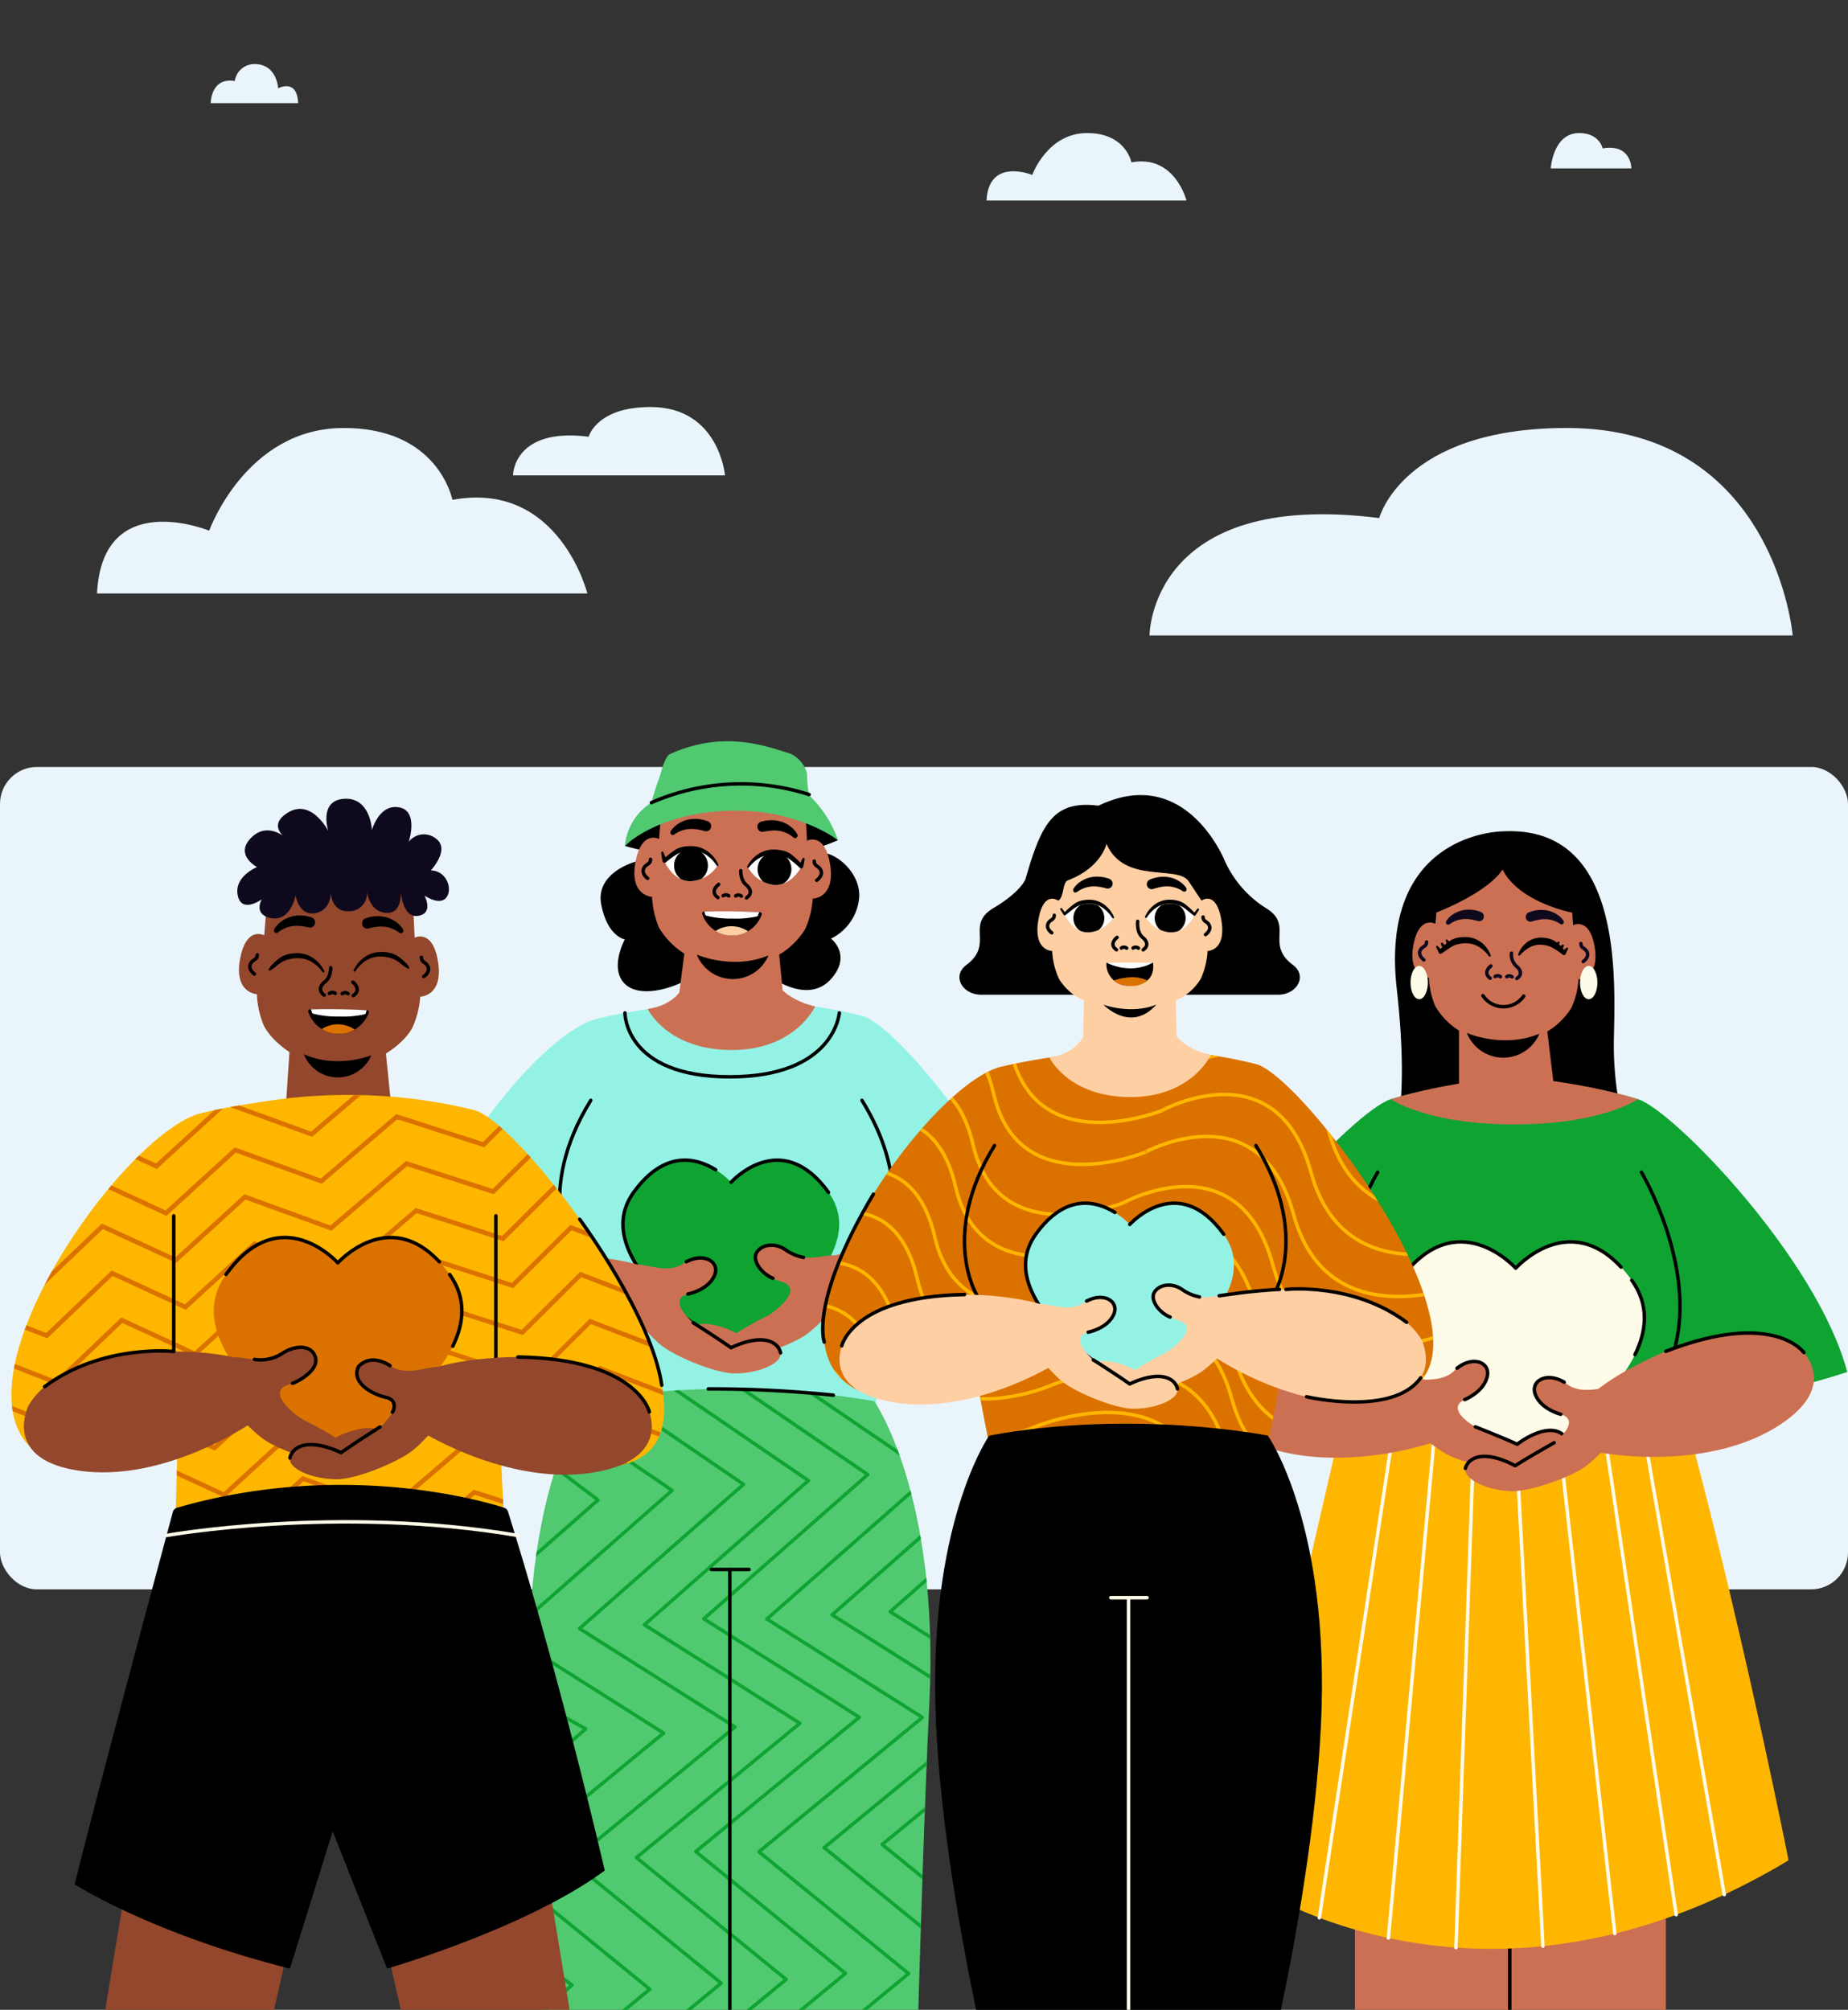 <svg xmlns="http://www.w3.org/2000/svg" xmlns:xlink="http://www.w3.org/1999/xlink" width="400" height="435" viewBox="0 0 400 435">
  <rect x="0" y="0" width="400" height="435" fill="#333333" stroke="none"/>
  <defs>
    <clipPath id="clip-path">
      <rect id="Rectángulo_423350" data-name="Rectángulo 423350" width="400" height="435" transform="translate(180 1828)" fill="#fff" stroke="#707070" stroke-width="1"/>
    </clipPath>
    <clipPath id="clip-path-2">
      <rect id="Rectángulo_423352" data-name="Rectángulo 423352" width="455.635" height="240.826"/>
    </clipPath>
    <clipPath id="clip-path-3">
      <rect id="Rectángulo_423354" data-name="Rectángulo 423354" width="400.94" height="494.722"/>
    </clipPath>
    <clipPath id="clip-path-4">
      <path id="Trazado_1175115" data-name="Trazado 1175115" d="M204.146,416.774s6.265-6.221,11.455.912a7.425,7.425,0,0,1-5.771,3.359C206,421.161,204.146,416.774,204.146,416.774Z" transform="translate(-204.146 -414.261)"/>
    </clipPath>
    <clipPath id="clip-path-5">
      <path id="Trazado_1175119" data-name="Trazado 1175119" d="M247.024,418.564s-5.793-6.663-11.491.071a7.425,7.425,0,0,0,5.509,3.772C244.854,422.8,247.024,418.564,247.024,418.564Z" transform="translate(-235.533 -415.623)"/>
    </clipPath>
    <clipPath id="clip-path-6">
      <path id="Trazado_1175135" data-name="Trazado 1175135" d="M165.407,619.493s-14.074,20-11.931,64.909,3.8,120.61,3.8,120.61,28.1.647,39.413.647,39.413-.647,39.413-.647,1.658-75.7,3.8-120.61-11.931-64.909-11.931-64.909S197.869,613.464,165.407,619.493Z" transform="translate(-153.254 -616.813)"/>
    </clipPath>
    <clipPath id="clip-path-7">
      <path id="Trazado_1175165" data-name="Trazado 1175165" d="M29.385,607.477c17.133,0,36.6,4.868,36.6,4.868l-1.405-29.431c76.048,24.547,8.054-69.705-5.607-73.243-1.708-.442-3.451-.835-5.194-1.183a115.951,115.951,0,0,0-39.338-.876c-4.936.715-10.258,1.613-14.549,2.645-21.536,5.18-77.84,92.3-5.318,74.669l-.737,27.419S12.252,607.477,29.385,607.477Z" transform="translate(41.301 -506.346)"/>
    </clipPath>
    <clipPath id="clip-path-8">
      <path id="Trazado_1175232" data-name="Trazado 1175232" d="M329.9,583.459a82.223,82.223,0,0,1,27.522,4.547l5.353-27.489c71.031,22.928,7.523-65.107-5.237-68.411S329.9,488.47,329.9,488.47s-17.064,1.662-27.544,4.183c-20.115,4.838-72.7,86.209-4.967,69.742l4.989,25.61A82.214,82.214,0,0,1,329.9,583.459Z" transform="translate(-263.876 -488.47)"/>
    </clipPath>
    <clipPath id="clip-path-9">
      <path id="Trazado_1175262" data-name="Trazado 1175262" d="M354.49,436.85s5.665-5.754,10.484.715a6.789,6.789,0,0,1-5.242,3.131C356.23,440.843,354.49,436.85,354.49,436.85Z" transform="translate(-354.49 -434.493)"/>
    </clipPath>
    <clipPath id="clip-path-10">
      <path id="Trazado_1175266" data-name="Trazado 1175266" d="M395.54,436.943s-5.554-5.86-10.5.516a6.79,6.79,0,0,0,5.182,3.23C393.725,440.9,395.54,436.943,395.54,436.943Z" transform="translate(-385.044 -434.485)"/>
    </clipPath>
  </defs>
  <g id="Grupo_1231551" data-name="Grupo 1231551" transform="translate(-180 -1828)">
    <rect id="Rectángulo_423355" data-name="Rectángulo 423355" width="400" height="178" rx="8" transform="translate(180 1994)" fill="#eaf5fb"/>
    <g id="Enmascarar_grupo_1211487" data-name="Enmascarar grupo 1211487" clip-path="url(#clip-path)">
      <g id="Grupo_1231550" data-name="Grupo 1231550" transform="translate(-171.466 -477.696)">
        <g id="Grupo_1231456" data-name="Grupo 1231456" transform="translate(331.831 2246.129)">
          <g id="Grupo_1231455" data-name="Grupo 1231455" transform="translate(0 0)" clip-path="url(#clip-path-2)">
            <path id="Trazado_1175077" data-name="Trazado 1175077" d="M469.231,56.361h43.281s-2.5-10.005-11.914-8.262c0,0-1.208-6.425-9.726-6.342s-11.741,9.062-11.741,9.062S469.691,46.94,469.231,56.361Z" transform="translate(-236.064 46.61)" fill="#eaf5fb"/>
            <path id="Trazado_1175078" data-name="Trazado 1175078" d="M-79.673,331.749H26.457s-6.127-24.533-29.215-20.26c0,0-2.963-15.755-23.85-15.551S-55.4,318.158-55.4,318.158-78.544,308.646-79.673,331.749Z" transform="translate(120.313 -143.733)" fill="#eaf5fb"/>
            <path id="Trazado_1175079" data-name="Trazado 1175079" d="M52.52,127.448H33.6s0-5.66,5.207-4.789a4.3,4.3,0,0,1,4.251-3.676c4.922,0,5.132,5.253,5.132,5.253S52.319,121.987,52.52,127.448Z" transform="translate(31.643 -45.551)" fill="#eaf5fb"/>
            <path id="Trazado_1175080" data-name="Trazado 1175080" d="M554.621,152.554s0-5.4-6.236-4.325c0,0-.632-3.319-5.091-3.319-5.653,0-6.134,7.644-6.134,7.644Z" transform="translate(-181.866 -56.544)" fill="#eaf5fb"/>
            <path id="Trazado_1175081" data-name="Trazado 1175081" d="M62.117,44.218s0-10.447,16.389-8.373c0,0,1.662-6.426,13.38-6.426,14.858,0,16.122,14.8,16.122,14.8Z" transform="translate(68.554 118.242)" fill="#eaf5fb"/>
            <path id="Trazado_1175082" data-name="Trazado 1175082" d="M469.661,292.75s0-31.694,49.721-25.4c0,0,5.041-19.495,40.591-19.5,45.073,0,48.909,44.9,48.909,44.9Z" transform="translate(-201.213 -95.652)" fill="#eaf5fb"/>
          </g>
        </g>
        <g id="Grupo_1231549" data-name="Grupo 1231549" transform="translate(350.36 2246.129)">
          <g id="Grupo_1231548" data-name="Grupo 1231548" transform="translate(0 0)" clip-path="url(#clip-path-3)">
            <g id="Grupo_1231482" data-name="Grupo 1231482" transform="translate(90.577 219.995)">
              <g id="Grupo_1231457" data-name="Grupo 1231457" transform="translate(0 55.686)">
                <path id="Trazado_1175083" data-name="Trazado 1175083" d="M178.244,568.659a85.3,85.3,0,0,1,28.553,4.717l5.554-28.519c73.692,23.787,7.8-67.546-5.433-70.974s-28.674-3.772-28.674-3.772-17.7,1.725-28.576,4.34c-20.869,5.02-75.429,89.439-5.153,72.356l5.175,26.57A85.25,85.25,0,0,1,178.244,568.659Z" transform="translate(-109.748 -470.112)" fill="#94f2e5"/>
                <path id="Trazado_1175084" data-name="Trazado 1175084" d="M167.454,541.912s-8.32-13.572,4-33.541" transform="translate(-133.051 -486.334)" fill="none" stroke="#000" stroke-linecap="round" stroke-linejoin="round" stroke-miterlimit="10" stroke-width="0.75"/>
                <path id="Trazado_1175085" data-name="Trazado 1175085" d="M282.994,540.57c1.7-3.887,5.376-15.917-4.672-32.2" transform="translate(-181.224 -486.334)" fill="none" stroke="#000" stroke-linecap="round" stroke-linejoin="round" stroke-miterlimit="10" stroke-width="0.75"/>
                <path id="Trazado_1175086" data-name="Trazado 1175086" d="M189.254,475.517s-.1,13.839,22.669,13.839,23.737-13.839,23.737-13.839" transform="translate(-143.459 -472.404)" fill="none" stroke="#000" stroke-linecap="round" stroke-linejoin="round" stroke-miterlimit="10" stroke-width="0.75"/>
              </g>
              <g id="Grupo_1231458" data-name="Grupo 1231458" transform="translate(45.367 90.674)">
                <path id="Trazado_1175087" data-name="Trazado 1175087" d="M211.912,571.891s32.124-18.761,21.1-34.06c-10.3-14.292-21.1-2.192-21.1-2.192s-10.8-12.1-21.1,2.192C179.788,553.13,211.912,571.891,211.912,571.891Z" transform="translate(-188.51 -530.856)" fill="#0fa332"/>
                <path id="Trazado_1175088" data-name="Trazado 1175088" d="M208.583,532.938c-3.989-2.485-10.986-4.517-17.769,4.893-11.027,15.3,21.1,34.06,21.1,34.06" transform="translate(-188.51 -530.856)" fill="none" stroke="#000" stroke-linecap="round" stroke-linejoin="round" stroke-miterlimit="10" stroke-width="0.75"/>
                <path id="Trazado_1175089" data-name="Trazado 1175089" d="M250.237,537.832c-10.3-14.292-21.1-2.192-21.1-2.192" transform="translate(-205.737 -530.856)" fill="none" stroke="#000" stroke-linecap="round" stroke-linejoin="round" stroke-miterlimit="10" stroke-width="0.75"/>
              </g>
              <g id="Grupo_1231460" data-name="Grupo 1231460" transform="translate(3.598 109.058)">
                <g id="Grupo_1231459" data-name="Grupo 1231459">
                  <path id="Trazado_1175090" data-name="Trazado 1175090" d="M304.782,575.8s5.516,10.9-9.692,13.541-32.049-5.873-40.8-12.442c0,0-4.685-5.753,3.691-9.956,5.5-2.758,21.641-3.418,31.713-.854C289.693,566.087,300.58,568.569,304.782,575.8Z" transform="translate(-174.077 -563.496)" fill="#cc7054"/>
                  <path id="Trazado_1175091" data-name="Trazado 1175091" d="M246.456,573.934s-5.088,6.191-8.579,8.477-11.992,5.2-15.945,4.951-7.354-1.612-8.861-3.176-.442-3.225,1.476-4.1,6.648.543,8.6,1.772a71.526,71.526,0,0,1,6.271-3.529c1.637-.653,8.635-5.993,3.678-7.573s-5.816-4.266-5.693-5.811,3.256-3.6,7.008-.745,9.086-.1,11.132,1.115S250.061,569.892,246.456,573.934Z" transform="translate(-156.852 -562.773)" fill="#cc7054"/>
                  <path id="Trazado_1175092" data-name="Trazado 1175092" d="M248.675,565.452a9.908,9.908,0,0,1-3.92-1.681c-2.091-1.443-4.89-1.253-6.126.5s.98,4.725,3.442,5.695" transform="translate(-167.842 -562.788)" fill="none" stroke="#000" stroke-linecap="round" stroke-linejoin="round" stroke-miterlimit="10" stroke-width="0.75"/>
                  <path id="Trazado_1175093" data-name="Trazado 1175093" d="M117.22,576.248s-6.106,10.579,8.933,14.053,32.323-4.1,41.423-10.181c0,0,4.994-5.487-3.139-10.144-5.338-3.056-21.421-4.6-31.619-2.6C132.819,567.38,121.813,569.261,117.22,576.248Z" transform="translate(-115.994 -564.343)" fill="#cc7054"/>
                  <path id="Trazado_1175094" data-name="Trazado 1175094" d="M188.292,577.811s4.74,6.461,8.1,8.936,11.689,5.852,15.649,5.819,7.431-1.206,9.022-2.685.619-3.2-1.248-4.174-6.668.177-8.683,1.3a71.494,71.494,0,0,0-6.068-3.868c-1.6-.742-8.293-6.459-3.257-7.764s6.042-3.94,6-5.489-3.053-3.776-6.956-1.128-9.067-.6-11.176.5S184.916,573.577,188.292,577.811Z" transform="translate(-145.966 -564.789)" fill="#cc7054"/>
                  <path id="Trazado_1175095" data-name="Trazado 1175095" d="M212.675,575.4s4.148-.769,5.647-3.8-2.021-5.3-6.011-3.181" transform="translate(-156.833 -564.814)" fill="none" stroke="#000" stroke-linecap="round" stroke-linejoin="round" stroke-miterlimit="10" stroke-width="0.75"/>
                  <path id="Trazado_1175096" data-name="Trazado 1175096" d="M298.073,603.177s19.372,4.569,25.635-4.265" transform="translate(-193.196 -578.096)" fill="none" stroke="#000" stroke-linecap="round" stroke-linejoin="round" stroke-miterlimit="10" stroke-width="0.75"/>
                </g>
                <path id="Trazado_1175097" data-name="Trazado 1175097" d="M214.915,591.948s5.4,3.417,8.189,5.411c0,0,5.92-3.074,9.254-.954a3.237,3.237,0,0,1,1.466,2.06" transform="translate(-157.937 -575.143)" fill="none" stroke="#000" stroke-linecap="round" stroke-linejoin="round" stroke-miterlimit="10" stroke-width="0.75"/>
                <path id="Trazado_1175098" data-name="Trazado 1175098" d="M290.04,564.39s14.955-1.655,27.093,7.383" transform="translate(-189.79 -563.408)" fill="none" stroke="#000" stroke-linecap="round" stroke-linejoin="round" stroke-miterlimit="10" stroke-width="0.75"/>
                <path id="Trazado_1175099" data-name="Trazado 1175099" d="M116.849,578.005s2.469-11.1,27.575-11.522" transform="translate(-116.357 -564.346)" fill="none" stroke="#000" stroke-linecap="round" stroke-linejoin="round" stroke-miterlimit="10" stroke-width="0.75"/>
              </g>
              <g id="Grupo_1231478" data-name="Grupo 1231478" transform="translate(40.53)">
                <path id="Trazado_1175100" data-name="Trazado 1175100" d="M206.5,460.8s-.547,6.393-8.684,7.635c0,0,4.2,8.878,18.2,8.878,13.79,0,18.034-9.438,18.034-9.438s-8.351-1.714-8.8-7.074H206.5Z" transform="translate(-187.621 -410.479)" fill="#cc7054"/>
                <g id="Grupo_1231477" data-name="Grupo 1231477">
                  <path id="Trazado_1175101" data-name="Trazado 1175101" d="M187.673,417.288s-8.774,2.31-7.418,9.291,5.107,7.523,5.107,7.523-3.435,6.237,0,9.627,11.458.642,14.322-1.491l18.37.676s7.26,4.987,11.916-.217.014-8.757.014-8.757a10.918,10.918,0,0,0,6-8.107c1.085-6.1-5.782-11.421-8.849-10.315S187.673,417.288,187.673,417.288Z" transform="translate(-180.113 -391.215)"/>
                  <path id="Trazado_1175102" data-name="Trazado 1175102" d="M189.231,405.5s25.747,7.812,46.128-1.254C235.36,404.251,210.96,384,189.231,405.5Z" transform="translate(-183.979 -382.837)"/>
                  <g id="Grupo_1231475" data-name="Grupo 1231475" transform="translate(7.307 7.536)">
                    <path id="Trazado_1175103" data-name="Trazado 1175103" d="M214.313,386.521a34.215,34.215,0,0,0-9.318.992,8.867,8.867,0,0,0-6.47,7.815c-.207,2.387-.372,4.825-.372,4.825s-3.768-2.073-5.1,4.9c-1.417,7.414,3.576,7.616,3.576,7.616a19.224,19.224,0,0,0,1.5,6.658,16.872,16.872,0,0,0,5.484,5.629l-1.637,12.666s4.455,5.133,11.367,4.495c6.492-.1,11.966-4.955,11.966-4.955l-1.17-11.973a16.865,16.865,0,0,0,5.611-5.5,19.238,19.238,0,0,0,1.651-6.622s5-.088,3.748-7.533c-1.174-7-4.989-5.017-4.989-5.017s-.109-2.441-.262-4.832a8.867,8.867,0,0,0-6.29-7.959A34.256,34.256,0,0,0,214.313,386.521Z" transform="translate(-192.798 -386.517)" fill="#cc7054"/>
                    <path id="Trazado_1175104" data-name="Trazado 1175104" d="M206.417,405.251a5.358,5.358,0,0,1,1.6-1.577,6.748,6.748,0,0,1,2.048-.881,7.588,7.588,0,0,1,2.218-.151,10.749,10.749,0,0,1,1.089.164c.351.094.7.2,1.04.319a1.134,1.134,0,0,1,.688,1.417,1.07,1.07,0,0,1-1.269.732l-.086-.021a14.92,14.92,0,0,0-1.681-.373,7.139,7.139,0,0,0-1.672-.071,6.1,6.1,0,0,0-1.644.355,6.4,6.4,0,0,0-1.517.793l-.078.055a.52.52,0,0,1-.737-.145A.567.567,0,0,1,206.417,405.251Z" transform="translate(-198.535 -393.343)"/>
                    <path id="Trazado_1175105" data-name="Trazado 1175105" d="M247.665,406.167a5.354,5.354,0,0,0-1.479-1.695,6.738,6.738,0,0,0-1.975-1.035,7.575,7.575,0,0,0-2.2-.32,10.726,10.726,0,0,0-1.1.081c-.358.067-.711.146-1.062.239a1.133,1.133,0,0,0-.794,1.361,1.07,1.07,0,0,0,1.21.827l.088-.015a14.865,14.865,0,0,1,1.7-.243,7.146,7.146,0,0,1,1.672.056,6.1,6.1,0,0,1,1.612.48,6.42,6.42,0,0,1,1.452.906l.073.061a.52.52,0,0,0,.745-.088A.566.566,0,0,0,247.665,406.167Z" transform="translate(-212.399 -393.556)"/>
                    <path id="Trazado_1175106" data-name="Trazado 1175106" d="M216.256,453.608s7.725,3.424,15.527.176a8.389,8.389,0,0,1-15.527-.176Z" transform="translate(-202.745 -414.964)"/>
                    <path id="Trazado_1175107" data-name="Trazado 1175107" d="M260.926,422.648s1.363-.9.94-2.063-1.448-.822-1.473-2.074" transform="translate(-221.459 -400.083)" fill="none" stroke="#000" stroke-linecap="round" stroke-linejoin="round" stroke-miterlimit="10" stroke-width="0.75"/>
                    <path id="Trazado_1175108" data-name="Trazado 1175108" d="M197.081,421.936s-1.343-.929-.893-2.084,1.466-.789,1.52-2.04" transform="translate(-194.197 -399.786)" fill="none" stroke="#000" stroke-linecap="round" stroke-linejoin="round" stroke-miterlimit="10" stroke-width="0.75"/>
                    <g id="Grupo_1231461" data-name="Grupo 1231461" transform="translate(17.274 20.49)">
                      <path id="Trazado_1175109" data-name="Trazado 1175109" d="M223.763,427.216s-2.077,1.479-.165,2.87" transform="translate(-222.789 -424.263)" fill="none" stroke="#000" stroke-linecap="round" stroke-linejoin="round" stroke-miterlimit="10" stroke-width="0.75"/>
                      <path id="Trazado_1175110" data-name="Trazado 1175110" d="M234.01,427.982c1.943-1.347-.1-2.872-.1-2.872s-1.126-.753-1.134-3.02" transform="translate(-227.023 -422.09)" fill="none" stroke="#000" stroke-linecap="round" stroke-linejoin="round" stroke-miterlimit="10" stroke-width="0.75"/>
                      <path id="Trazado_1175111" data-name="Trazado 1175111" d="M226.149,431.375a1.016,1.016,0,0,1,1.235.043" transform="translate(-224.214 -425.951)" fill="none" stroke="#000" stroke-linecap="round" stroke-linejoin="round" stroke-miterlimit="10" stroke-width="0.75"/>
                      <path id="Trazado_1175112" data-name="Trazado 1175112" d="M230.866,431.429a1.017,1.017,0,0,1,1.235.043" transform="translate(-226.214 -425.973)" fill="none" stroke="#000" stroke-linecap="round" stroke-linejoin="round" stroke-miterlimit="10" stroke-width="0.75"/>
                    </g>
                    <g id="Grupo_1231467" data-name="Grupo 1231467" transform="translate(5.824 15.165)">
                      <g id="Grupo_1231466" data-name="Grupo 1231466">
                        <path id="Trazado_1175113" data-name="Trazado 1175113" d="M204.146,416.774s6.265-6.221,11.455.912a7.425,7.425,0,0,1-5.771,3.359C206,421.161,204.146,416.774,204.146,416.774Z" transform="translate(-203.433 -413.446)" fill="#fff"/>
                        <g id="Grupo_1231464" data-name="Grupo 1231464" transform="translate(0.713 0.815)">
                          <g id="Grupo_1231463" data-name="Grupo 1231463">
                            <g id="Grupo_1231462" data-name="Grupo 1231462" clip-path="url(#clip-path-4)">
                              <path id="Trazado_1175114" data-name="Trazado 1175114" d="M215.046,417.5a3.661,3.661,0,1,1-3.619-3.7A3.661,3.661,0,0,1,215.046,417.5Z" transform="translate(-205.663 -414.064)"/>
                            </g>
                          </g>
                        </g>
                        <g id="Grupo_1231465" data-name="Grupo 1231465">
                          <path id="Trazado_1175116" data-name="Trazado 1175116" d="M214.882,417.059a7.637,7.637,0,0,0-2.255-2.325,6.157,6.157,0,0,0-1.433-.672,5.283,5.283,0,0,0-1.548-.227,6.569,6.569,0,0,0-3.069.6,19.144,19.144,0,0,0-2.683,1.942l-.018.014a.413.413,0,0,1-.581-.069.421.421,0,0,1-.077-.157,8.841,8.841,0,0,1-.309-1.92.222.222,0,0,1,.417-.113,8.845,8.845,0,0,1,.7,1.813l-.676-.211a17.174,17.174,0,0,1,2.749-2.195,5.481,5.481,0,0,1,1.769-.59,8.64,8.64,0,0,1,1.8-.091,6,6,0,0,1,3.411,1.227,7.088,7.088,0,0,1,2.19,2.79.216.216,0,0,1-.38.2Z" transform="translate(-202.909 -412.846)"/>
                        </g>
                      </g>
                    </g>
                    <g id="Grupo_1231473" data-name="Grupo 1231473" transform="translate(24.411 15.906)">
                      <g id="Grupo_1231472" data-name="Grupo 1231472">
                        <path id="Trazado_1175117" data-name="Trazado 1175117" d="M247.024,418.564s-5.793-6.663-11.491.071a7.425,7.425,0,0,0,5.509,3.772C244.854,422.8,247.024,418.564,247.024,418.564Z" transform="translate(-235.329 -414.765)" fill="#fff"/>
                        <g id="Grupo_1231470" data-name="Grupo 1231470" transform="translate(0.204 0.859)">
                          <g id="Grupo_1231469" data-name="Grupo 1231469">
                            <g id="Grupo_1231468" data-name="Grupo 1231468" clip-path="url(#clip-path-5)">
                              <path id="Trazado_1175118" data-name="Trazado 1175118" d="M239.113,418.6a3.661,3.661,0,1,0,3.88-3.427A3.661,3.661,0,0,0,239.113,418.6Z" transform="translate(-237.048 -415.431)"/>
                            </g>
                          </g>
                        </g>
                        <g id="Grupo_1231471" data-name="Grupo 1231471">
                          <path id="Trazado_1175120" data-name="Trazado 1175120" d="M235.2,417.778a6.984,6.984,0,0,1,2.37-2.652,6.008,6.008,0,0,1,3.512-.991,8.495,8.495,0,0,1,1.8.227,5.438,5.438,0,0,1,1.728.734,17.255,17.255,0,0,1,2.564,2.418l-.693.176a8.9,8.9,0,0,1,.725-1.657.222.222,0,0,1,.412.128,8.947,8.947,0,0,1-.338,1.777.411.411,0,0,1-.668.2l-.025-.022a18.818,18.818,0,0,0-2.551-2.106,6.694,6.694,0,0,0-3-.8,5.254,5.254,0,0,0-1.548.107,6.306,6.306,0,0,0-1.47.554,7.809,7.809,0,0,0-2.438,2.123l-.012.016a.216.216,0,0,1-.365-.228Z" transform="translate(-235.178 -414.133)"/>
                        </g>
                      </g>
                    </g>
                    <g id="Grupo_1231474" data-name="Grupo 1231474" transform="translate(14.673 29.28)">
                      <path id="Trazado_1175121" data-name="Trazado 1175121" d="M218.63,437.45a.386.386,0,0,0-.329.537,6.8,6.8,0,0,0,12.846.145.392.392,0,0,0-.316-.539C230.5,437.54,224.74,437.4,218.63,437.45Z" transform="translate(-218.272 -437.388)"/>
                      <path id="Trazado_1175122" data-name="Trazado 1175122" d="M223.359,443.945a6.328,6.328,0,0,1,6.979.079,6.221,6.221,0,0,1-3.511.929A6.1,6.1,0,0,1,223.359,443.945Z" transform="translate(-220.429 -439.708)" fill="#ffcfa4"/>
                      <path id="Trazado_1175123" data-name="Trazado 1175123" d="M219.115,437.413l.145.585a.406.406,0,0,0,.28.3,21.146,21.146,0,0,0,5.54.617,20.149,20.149,0,0,0,5.386-.463.4.4,0,0,0,.272-.26l.221-.65S225.216,437.218,219.115,437.413Z" transform="translate(-218.629 -437.35)" fill="#fff"/>
                    </g>
                  </g>
                  <g id="Grupo_1231476" data-name="Grupo 1231476" transform="translate(5.249)">
                    <path id="Trazado_1175124" data-name="Trazado 1175124" d="M189.226,396.106s6.535-6.874,21.823-7.6,24.309,6.347,24.309,6.347a24.225,24.225,0,0,0-6.079-9.537c-.353-.328-.588-2.888-.607-4.41-.025-1.949-2.026-4.308-4.032-4.918-4.878-1.484-14.049-5.018-25.624.222-1.219.552-1.969,4.156-2.407,5.332-.461,1.238-1.073,3.039-1.639,5.195A12.368,12.368,0,0,0,189.226,396.106Z" transform="translate(-189.226 -373.434)" fill="#50c970"/>
                    <path id="Trazado_1175125" data-name="Trazado 1175125" d="M199.2,393.528a48.233,48.233,0,0,1,34.147-1.748" transform="translate(-193.455 -380.232)" fill="none" stroke="#000" stroke-linecap="round" stroke-linejoin="round" stroke-miterlimit="10" stroke-width="0.75"/>
                  </g>
                </g>
              </g>
              <g id="Grupo_1231481" data-name="Grupo 1231481" transform="translate(25.059 140.183)">
                <path id="Trazado_1175126" data-name="Trazado 1175126" d="M165.407,619.493s-14.074,20-11.931,64.909,3.8,120.61,3.8,120.61,28.1.647,39.413.647,39.413-.647,39.413-.647,1.658-75.7,3.8-120.61-11.931-64.909-11.931-64.909S197.869,613.464,165.407,619.493Z" transform="translate(-153.254 -616.811)" fill="#50c970"/>
                <g id="Grupo_1231480" data-name="Grupo 1231480" transform="translate(0 0.002)">
                  <g id="Grupo_1231479" data-name="Grupo 1231479" clip-path="url(#clip-path-6)">
                    <path id="Trazado_1175127" data-name="Trazado 1175127" d="M103.087,825.883l35.066-23.068-32.5-24.62,35.589-32.786L108.72,721.182l35.5-31.214L111.385,671.64l35.5-31.214-32.5-24.62" transform="translate(-131.983 -616.386)" fill="none" stroke="#0fa332" stroke-linecap="round" stroke-linejoin="round" stroke-miterlimit="10" stroke-width="0.75"/>
                    <path id="Trazado_1175128" data-name="Trazado 1175128" d="M132.365,827.457l35.066-23.068-33.336-27.366,36.424-30.04L138.112,720.62,173.5,691.543,139.84,670.234l35.5-31.213-31.678-21.64" transform="translate(-144.397 -617.054)" fill="none" stroke="#0fa332" stroke-linecap="round" stroke-linejoin="round" stroke-miterlimit="10" stroke-width="0.75"/>
                    <path id="Trazado_1175129" data-name="Trazado 1175129" d="M159.2,825.168,194.267,802.1l-33.336-27.366,36.424-30.039-32.406-26.363,35.389-29.077-33.661-21.308,35.5-31.214L170.5,615.092" transform="translate(-155.776 -616.083)" fill="none" stroke="#0fa332" stroke-linecap="round" stroke-linejoin="round" stroke-miterlimit="10" stroke-width="0.75"/>
                    <path id="Trazado_1175130" data-name="Trazado 1175130" d="M183.591,823.763,218.657,800.7l-33.336-27.366,36.424-30.04-32.407-26.363,35.389-29.077L191.066,666.54l35.5-31.213-31.678-21.64" transform="translate(-166.117 -615.488)" fill="none" stroke="#0fa332" stroke-linecap="round" stroke-linejoin="round" stroke-miterlimit="10" stroke-width="0.75"/>
                    <path id="Trazado_1175131" data-name="Trazado 1175131" d="M205.9,821.511l35.066-23.068-33.336-27.366,36.424-30.04-32.407-26.363L247.04,685.6l-33.662-21.308,35.5-31.213L217.2,611.435" transform="translate(-175.577 -614.533)" fill="none" stroke="#0fa332" stroke-linecap="round" stroke-linejoin="round" stroke-miterlimit="10" stroke-width="0.75"/>
                    <path id="Trazado_1175132" data-name="Trazado 1175132" d="M229.627,821.584l35.066-23.068L231.357,771.15l36.424-30.04-32.406-26.363,35.389-29.078L237.1,664.362l35.5-31.213-31.677-21.64" transform="translate(-185.637 -614.564)" fill="none" stroke="#0fa332" stroke-linecap="round" stroke-linejoin="round" stroke-miterlimit="10" stroke-width="0.75"/>
                    <path id="Trazado_1175133" data-name="Trazado 1175133" d="M254.132,820.021,289.2,796.953l-33.335-27.366,36.424-30.04-32.407-26.363,35.389-29.077L261.607,662.8l35.5-31.214-31.678-21.64" transform="translate(-196.027 -613.901)" fill="none" stroke="#0fa332" stroke-linecap="round" stroke-linejoin="round" stroke-miterlimit="10" stroke-width="0.75"/>
                    <path id="Trazado_1175134" data-name="Trazado 1175134" d="M275.947,818.838l35.066-23.069L277.677,768.4l36.424-30.04L281.694,712l35.389-29.078-33.662-21.308,35.5-31.214-31.678-21.64" transform="translate(-205.276 -613.399)" fill="none" stroke="#0fa332" stroke-linecap="round" stroke-linejoin="round" stroke-miterlimit="10" stroke-width="0.75"/>
                  </g>
                </g>
                <line id="Línea_625" data-name="Línea 625" y1="149.771" transform="translate(43.437 39.077)" fill="none" stroke="#000" stroke-linecap="round" stroke-linejoin="round" stroke-miterlimit="10" stroke-width="0.75"/>
                <line id="Línea_626" data-name="Línea 626" x2="8.138" transform="translate(39.456 39.077)" fill="none" stroke="#000" stroke-linecap="round" stroke-linejoin="round" stroke-miterlimit="10" stroke-width="0.75"/>
                <path id="Trazado_1175136" data-name="Trazado 1175136" d="M220.547,616.812a257.431,257.431,0,0,1,27.08,1.355" transform="translate(-181.787 -616.81)" fill="none" stroke="#000" stroke-linecap="round" stroke-linejoin="round" stroke-miterlimit="10" stroke-width="0.75"/>
              </g>
            </g>
            <g id="Grupo_1231503" data-name="Grupo 1231503" transform="translate(3.573 232.447)">
              <g id="Grupo_1231491" data-name="Grupo 1231491" transform="translate(48.894)">
                <path id="Trazado_1175137" data-name="Trazado 1175137" d="M66.178,422.429a34.823,34.823,0,0,1,9.447,1.261,9.018,9.018,0,0,1,6.366,8.12c.146,2.433.248,4.916.248,4.916s3.887-2.006,5.053,5.123c1.24,7.577-3.842,7.646-3.842,7.646a19.552,19.552,0,0,1-1.706,6.729c-1.795,3.305-5.728,5.574-5.728,5.574l1.321,12.922s-4.668,5.1-11.679,4.261a21.852,21.852,0,0,1-11.416-4.027l.9-13.477s-3.863-2.388-5.555-5.747a19.561,19.561,0,0,1-1.5-6.778s-5.077-.225-3.606-7.76c1.384-7.089,5.208-4.966,5.208-4.966s.177-2.478.4-4.906A9.018,9.018,0,0,1,56.7,423.4,34.868,34.868,0,0,1,66.178,422.429Z" transform="translate(-43.851 -406.657)" fill="#93472c"/>
                <path id="Trazado_1175138" data-name="Trazado 1175138" d="M99.326,442.01a5.454,5.454,0,0,0-1.587-1.647,6.86,6.86,0,0,0-2.058-.952,7.72,7.72,0,0,0-2.251-.213,10.846,10.846,0,0,0-1.112.138c-.36.086-.715.184-1.067.3a1.153,1.153,0,0,0-.738,1.422,1.088,1.088,0,0,0,1.27.779l.088-.02a15.114,15.114,0,0,1,1.719-.333,7.249,7.249,0,0,1,1.7-.028,6.177,6.177,0,0,1,1.662.406,6.5,6.5,0,0,1,1.521.847l.078.058a.529.529,0,0,0,.753-.127A.574.574,0,0,0,99.326,442.01Z" transform="translate(-63.463 -413.764)"/>
                <path id="Trazado_1175139" data-name="Trazado 1175139" d="M57.424,441.869a5.45,5.45,0,0,1,1.549-1.682,6.854,6.854,0,0,1,2.036-1,7.71,7.71,0,0,1,2.245-.265,10.888,10.888,0,0,1,1.115.112q.543.118,1.073.271a1.153,1.153,0,0,1,.77,1.4,1.089,1.089,0,0,1-1.252.808l-.089-.017a15.225,15.225,0,0,0-1.727-.294,7.275,7.275,0,0,0-1.7.011,6.181,6.181,0,0,0-1.652.444,6.508,6.508,0,0,0-1.5.882l-.076.059a.529.529,0,0,1-.756-.11A.575.575,0,0,1,57.424,441.869Z" transform="translate(-49.42 -413.65)"/>
                <path id="Trazado_1175140" data-name="Trazado 1175140" d="M83.218,491.271s-7.351,3.027-14.606-.224a7.891,7.891,0,0,0,14.606.224Z" transform="translate(-54.196 -435.754)"/>
                <path id="Trazado_1175141" data-name="Trazado 1175141" d="M49.272,457.853s-1.343-.937-.887-2.093,1.473-.785,1.532-2.039" transform="translate(-45.579 -419.928)" fill="none" stroke="#000" stroke-linecap="round" stroke-linejoin="round" stroke-miterlimit="10" stroke-width="0.75"/>
                <path id="Trazado_1175142" data-name="Trazado 1175142" d="M113.286,458.815s1.371-.9.951-2.065-1.449-.83-1.469-2.085" transform="translate(-72.918 -420.328)" fill="none" stroke="#000" stroke-linecap="round" stroke-linejoin="round" stroke-miterlimit="10" stroke-width="0.75"/>
                <g id="Grupo_1231483" data-name="Grupo 1231483" transform="translate(18.002 36.559)">
                  <path id="Trazado_1175143" data-name="Trazado 1175143" d="M87.008,463.96s2.072,1.559.09,2.921" transform="translate(-79.997 -460.828)" fill="none" stroke="#000" stroke-linecap="round" stroke-linejoin="round" stroke-miterlimit="10" stroke-width="0.75"/>
                  <path id="Trazado_1175144" data-name="Trazado 1175144" d="M75.654,464.48c-1.939-1.422.18-2.917.18-2.917s1.165-.736,1.235-3.039" transform="translate(-74.837 -458.523)" fill="none" stroke="#000" stroke-linecap="round" stroke-linejoin="round" stroke-miterlimit="10" stroke-width="0.75"/>
                  <path id="Trazado_1175145" data-name="Trazado 1175145" d="M84.27,468.132a1.034,1.034,0,0,0-1.257.01" transform="translate(-78.304 -462.513)" fill="none" stroke="#000" stroke-linecap="round" stroke-linejoin="round" stroke-miterlimit="10" stroke-width="0.75"/>
                  <path id="Trazado_1175146" data-name="Trazado 1175146" d="M79.471,468.058a1.034,1.034,0,0,0-1.257.01" transform="translate(-76.269 -462.482)" fill="none" stroke="#000" stroke-linecap="round" stroke-linejoin="round" stroke-miterlimit="10" stroke-width="0.75"/>
                </g>
                <g id="Grupo_1231486" data-name="Grupo 1231486" transform="translate(25.172 33.168)">
                  <g id="Grupo_1231485" data-name="Grupo 1231485">
                    <g id="Grupo_1231484" data-name="Grupo 1231484">
                      <path id="Trazado_1175147" data-name="Trazado 1175147" d="M87.306,456.571a7.177,7.177,0,0,1,2.3-2.779,6.114,6.114,0,0,1,3.5-1.157,9.791,9.791,0,0,1,1.828.147,5.522,5.522,0,0,1,1.771.666,8.93,8.93,0,0,1,1.439,1.125,6.184,6.184,0,0,1,1.17,1.317.225.225,0,0,1-.076.31.228.228,0,0,1-.211.012,7.157,7.157,0,0,1-1.438-.986,9.884,9.884,0,0,0-1.365-.926,7.122,7.122,0,0,0-3.118-.68,5.52,5.52,0,0,0-3.057.838,7.759,7.759,0,0,0-2.356,2.306l-.011.017a.216.216,0,0,1-.375-.211Z" transform="translate(-87.285 -452.635)"/>
                    </g>
                  </g>
                </g>
                <g id="Grupo_1231489" data-name="Grupo 1231489" transform="translate(6.776 33.429)">
                  <g id="Grupo_1231488" data-name="Grupo 1231488">
                    <g id="Grupo_1231487" data-name="Grupo 1231487">
                      <path id="Trazado_1175148" data-name="Trazado 1175148" d="M67.015,457.158a7.913,7.913,0,0,0-2.421-2.229,5.634,5.634,0,0,0-3.053-.758,7.355,7.355,0,0,0-3.094.712,8.818,8.818,0,0,0-1.355.937,7.6,7.6,0,0,1-1.42,1.013.225.225,0,0,1-.3-.1.228.228,0,0,1,.008-.215,6.508,6.508,0,0,1,1.141-1.342A9.643,9.643,0,0,1,57.927,454a5.419,5.419,0,0,1,1.76-.724,9.836,9.836,0,0,1,1.832-.191,6.017,6.017,0,0,1,3.543,1.105,7.068,7.068,0,0,1,2.335,2.762.216.216,0,0,1-.37.218Z" transform="translate(-55.348 -453.089)"/>
                    </g>
                  </g>
                </g>
                <g id="Grupo_1231490" data-name="Grupo 1231490" transform="translate(15.351 45.54)">
                  <path id="Trazado_1175149" data-name="Trazado 1175149" d="M83.008,474.372a.393.393,0,0,1,.32.555,6.913,6.913,0,0,1-13.065-.2.4.4,0,0,1,.336-.539C70.932,474.141,76.8,474.157,83.008,474.372Z" transform="translate(-70.235 -474.136)"/>
                  <path id="Trazado_1175150" data-name="Trazado 1175150" d="M82.447,480.926a6.436,6.436,0,0,0-7.1-.109,6.332,6.332,0,0,0,3.545,1.04A6.212,6.212,0,0,0,82.447,480.926Z" transform="translate(-72.404 -476.515)" fill="#db7200"/>
                  <path id="Trazado_1175151" data-name="Trazado 1175151" d="M83.317,474.348l-.164.59a.414.414,0,0,1-.293.293,21.5,21.5,0,0,1-5.649.477,20.465,20.465,0,0,1-5.463-.616.406.406,0,0,1-.27-.272l-.207-.666S77.12,473.983,83.317,474.348Z" transform="translate(-70.674 -474.114)" fill="#fff"/>
                </g>
                <path id="Trazado_1175152" data-name="Trazado 1175152" d="M84.1,416.007s3.258,2.282,4.726.431.011-5.843-3.353-5.873c0,0,4.394-4.663.991-6.978a4.146,4.146,0,0,0-5.769.783s2.233-6.685-2.1-7.461-5.867,4.929-5.867,4.929-.27-7.078-5.948-6.775-3.49,6.985-3.49,6.985-3.6-7.1-8.688-4.032.185,6.072.185,6.072-4.261-4.43-8.117-.673,1.191,6.428,1.191,6.428-4.988,1.995-4.187,6.083,5.21.9,5.21.9-1.93,3.249,1.936,4.043c4.373.9,5.387-4.953,5.387-4.953s.592,4.463,4.155,3.909,3.458-4.42,3.458-4.42.173,4.121,3.751,3.982a3.869,3.869,0,0,0,4.087-4.235s.461,4.607,4.447,4.6c3.325-.007,2.836-4.758,2.836-4.758s.374,5.98,3.809,5.4S84.1,416.007,84.1,416.007Z" transform="translate(-43.584 -395.052)" fill="#0f091e"/>
              </g>
              <g id="Grupo_1231494" data-name="Grupo 1231494" transform="translate(0 64.105)">
                <path id="Trazado_1175153" data-name="Trazado 1175153" d="M29.385,607.477c17.133,0,36.6,4.868,36.6,4.868l-1.405-29.431c76.048,24.547,8.054-69.705-5.607-73.243-1.708-.442-3.451-.835-5.194-1.183a115.951,115.951,0,0,0-39.338-.876c-4.936.715-10.258,1.613-14.549,2.645-21.536,5.18-77.84,92.3-5.318,74.669l-.737,27.419S12.252,607.477,29.385,607.477Z" transform="translate(41.301 -506.346)" fill="#ffb600"/>
                <g id="Grupo_1231493" data-name="Grupo 1231493">
                  <g id="Grupo_1231492" data-name="Grupo 1231492" clip-path="url(#clip-path-7)">
                    <path id="Trazado_1175154" data-name="Trazado 1175154" d="M-44.375,630.7l17.793,6.925,14.153-13.512,15.865,7.322,14.98-13.682,18.619,6.754,16.357-13.966,18.765,6.07,12.631-12.543,17.994,6.883,15.249-13.738" transform="translate(42.605 -544.875)" fill="none" stroke="#db7200" stroke-miterlimit="10" stroke-width="1"/>
                    <path id="Trazado_1175155" data-name="Trazado 1175155" d="M-40.738,648.342l17.793,6.925,14.153-13.512,15.865,7.323,14.98-13.682,18.619,6.754L57.03,628.183l18.765,6.07,12.63-12.543,17.994,6.883,15.25-13.738" transform="translate(41.063 -552.355)" fill="none" stroke="#db7200" stroke-miterlimit="10" stroke-width="1"/>
                    <path id="Trazado_1175156" data-name="Trazado 1175156" d="M-37.1,665.983l17.793,6.925L-5.154,659.4l15.865,7.322,14.979-13.682,18.62,6.755,16.357-13.966,18.765,6.07,12.63-12.544,17.994,6.883,15.25-13.737" transform="translate(39.52 -559.835)" fill="none" stroke="#db7200" stroke-miterlimit="10" stroke-width="1"/>
                    <path id="Trazado_1175157" data-name="Trazado 1175157" d="M-33.463,683.624l17.793,6.925,14.153-13.512,15.865,7.322,14.98-13.682,18.619,6.754L64.3,663.466l18.765,6.07L95.7,656.992l17.994,6.883,15.249-13.738" transform="translate(37.978 -567.315)" fill="none" stroke="#db7200" stroke-miterlimit="10" stroke-width="1"/>
                    <path id="Trazado_1175158" data-name="Trazado 1175158" d="M-51.65,595.418l17.793,6.925L-19.7,588.83l15.865,7.323,14.98-13.682,18.619,6.755,16.357-13.966,18.765,6.07,12.63-12.543,17.994,6.883,15.25-13.737" transform="translate(45.689 -529.915)" fill="none" stroke="#db7200" stroke-miterlimit="10" stroke-width="1"/>
                    <path id="Trazado_1175159" data-name="Trazado 1175159" d="M-48.013,613.059l17.793,6.925,14.154-13.512L-.2,613.794l14.979-13.682,18.62,6.754L49.755,592.9l18.765,6.07,12.63-12.543,17.994,6.883,15.25-13.738" transform="translate(44.147 -537.395)" fill="none" stroke="#db7200" stroke-miterlimit="10" stroke-width="1"/>
                    <path id="Trazado_1175160" data-name="Trazado 1175160" d="M-58.925,560.135l17.793,6.925,14.154-13.512,15.865,7.322L3.867,547.188l18.62,6.754,16.357-13.966,18.765,6.07L70.239,533.5l17.994,6.883,15.25-13.737" transform="translate(48.774 -514.955)" fill="none" stroke="#db7200" stroke-miterlimit="10" stroke-width="1"/>
                    <path id="Trazado_1175161" data-name="Trazado 1175161" d="M-55.287,577.777l17.793,6.925L-23.34,571.19l15.865,7.322L7.5,564.83l18.619,6.754L42.48,557.618l18.765,6.07,12.63-12.544,17.995,6.884,15.249-13.738" transform="translate(47.231 -522.435)" fill="none" stroke="#db7200" stroke-miterlimit="10" stroke-width="1"/>
                    <path id="Trazado_1175162" data-name="Trazado 1175162" d="M-66.2,524.853l17.793,6.925,14.154-13.512,15.865,7.322,14.98-13.682,18.619,6.754,16.357-13.966,18.765,6.07,12.63-12.543L80.959,505.1l15.249-13.737" transform="translate(51.858 -499.995)" fill="none" stroke="#db7200" stroke-miterlimit="10" stroke-width="1"/>
                    <path id="Trazado_1175163" data-name="Trazado 1175163" d="M-69.837,507.211l17.793,6.925,14.154-13.512,15.865,7.322,14.98-13.682,18.62,6.754,16.357-13.966,18.765,6.07,12.63-12.544,17.994,6.883,15.25-13.738" transform="translate(53.401 -492.515)" fill="none" stroke="#db7200" stroke-miterlimit="10" stroke-width="1"/>
                    <path id="Trazado_1175164" data-name="Trazado 1175164" d="M-62.562,542.494l17.793,6.925,14.153-13.511,15.865,7.322L.23,529.547,18.849,536.3l16.357-13.966,18.765,6.07L66.6,515.862,84.6,522.746l15.25-13.738" transform="translate(50.316 -507.475)" fill="none" stroke="#db7200" stroke-miterlimit="10" stroke-width="1"/>
                  </g>
                </g>
                <line id="Línea_627" data-name="Línea 627" y1="38.429" transform="translate(35.143 26.167)" fill="none" stroke="#000" stroke-linecap="round" stroke-linejoin="round" stroke-miterlimit="10" stroke-width="0.75"/>
                <line id="Línea_628" data-name="Línea 628" y1="38.429" transform="translate(104.864 26.167)" fill="none" stroke="#000" stroke-linecap="round" stroke-linejoin="round" stroke-miterlimit="10" stroke-width="0.75"/>
                <path id="Trazado_1175166" data-name="Trazado 1175166" d="M172.245,553.049s15.58,21.094,17.774,35.924" transform="translate(-49.243 -526.148)" fill="none" stroke="#000" stroke-linecap="round" stroke-linejoin="round" stroke-miterlimit="10" stroke-width="0.75"/>
              </g>
              <g id="Grupo_1231495" data-name="Grupo 1231495" transform="translate(43.804 94.96)">
                <path id="Trazado_1175167" data-name="Trazado 1175167" d="M61.6,606.991S98.453,585.467,85.8,567.915C73.983,551.518,61.6,565.4,61.6,565.4s-12.387-13.882-24.205,2.515C24.741,585.467,61.6,606.991,61.6,606.991Z" transform="translate(-34.748 -559.913)" fill="#db7200"/>
                <path id="Trazado_1175168" data-name="Trazado 1175168" d="M124.061,589.345c2.5-5.1,2.965-10.485-.677-15.539" transform="translate(-72.33 -565.804)" fill="none" stroke="#000" stroke-linecap="round" stroke-linejoin="round" stroke-miterlimit="10" stroke-width="0.75"/>
                <path id="Trazado_1175169" data-name="Trazado 1175169" d="M85.529,565.185c-11.1-11.985-21.986.215-21.986.215s-12.387-13.882-24.205,2.515" transform="translate(-36.694 -559.913)" fill="none" stroke="#000" stroke-linecap="round" stroke-linejoin="round" stroke-miterlimit="10" stroke-width="0.75"/>
              </g>
              <g id="Grupo_1231500" data-name="Grupo 1231500" transform="translate(2.709 118.618)">
                <g id="Grupo_1231497" data-name="Grupo 1231497">
                  <g id="Grupo_1231496" data-name="Grupo 1231496">
                    <path id="Trazado_1175170" data-name="Trazado 1175170" d="M-35.593,614.428s-5.692,11.247,10,13.974,33.074-6.061,42.106-12.84c0,0,4.835-5.937-3.809-10.274-5.673-2.847-22.333-3.527-32.728-.882C-20.021,604.406-31.256,606.968-35.593,614.428Z" transform="translate(36.599 -601.732)" fill="#93472c"/>
                    <path id="Trazado_1175171" data-name="Trazado 1175171" d="M37.391,612.5s5.251,6.389,8.854,8.748,12.376,5.367,16.455,5.109,7.589-1.664,9.144-3.277.456-3.328-1.523-4.23-6.861.56-8.873,1.829a73.833,73.833,0,0,0-6.471-3.641c-1.689-.674-8.911-6.185-3.8-7.816s6-4.4,5.875-6-3.36-3.717-7.232-.768-9.377-.107-11.487,1.151S33.671,608.332,37.391,612.5Z" transform="translate(6.029 -600.986)" fill="#93472c"/>
                    <path id="Trazado_1175172" data-name="Trazado 1175172" d="M50.024,603.8a8.581,8.581,0,0,0,5.958-1.255c2.847-1.894,6.413-1.958,7.232.768s-3.425,5.115-4.928,5.664" transform="translate(-0.13 -601.071)" fill="none" stroke="#000" stroke-linecap="round" stroke-linejoin="round" stroke-miterlimit="10" stroke-width="0.75"/>
                  </g>
                </g>
                <g id="Grupo_1231499" data-name="Grupo 1231499" transform="translate(57.564 2.202)">
                  <g id="Grupo_1231498" data-name="Grupo 1231498">
                    <path id="Trazado_1175173" data-name="Trazado 1175173" d="M157.718,614.891s6.3,10.918-9.219,14.5-33.357-4.234-42.748-10.507c0,0-5.153-5.663,3.239-10.468,5.508-3.154,22.106-4.749,32.63-2.678C141.62,605.74,152.979,607.681,157.718,614.891Z" transform="translate(-80.658 -604.808)" fill="#93472c"/>
                    <path id="Trazado_1175174" data-name="Trazado 1175174" d="M97.984,616.505s-4.891,6.668-8.36,9.222-12.062,6.039-16.15,6.005-7.669-1.245-9.31-2.771-.639-3.3,1.288-4.307,6.881.183,8.96,1.339A73.75,73.75,0,0,1,80.675,622c1.65-.765,8.558-6.665,3.361-8.012s-6.235-4.066-6.2-5.665,3.151-3.9,7.179-1.165,9.357-.622,11.533.518S101.469,612.136,97.984,616.505Z" transform="translate(-63.339 -605.269)" fill="#93472c"/>
                    <path id="Trazado_1175175" data-name="Trazado 1175175" d="M95.69,607.192s-3.925-2.845-6.779.139c0,0-1.719,2.487,1.939,5.024a12.577,12.577,0,0,0,3.859,1.667c1.874.351,2.305,1.787,1.51,3.235" transform="translate(-74.01 -605.3)" fill="none" stroke="#000" stroke-linecap="round" stroke-linejoin="round" stroke-miterlimit="10" stroke-width="0.75"/>
                  </g>
                </g>
                <path id="Trazado_1175176" data-name="Trazado 1175176" d="M82.874,631.094s-5.577,3.526-8.451,5.584c0,0-6.109-3.171-9.549-.984a3.341,3.341,0,0,0-1.513,2.125" transform="translate(-5.784 -613.752)" fill="none" stroke="#000" stroke-linecap="round" stroke-linejoin="round" stroke-miterlimit="10" stroke-width="0.75"/>
                <path id="Trazado_1175177" data-name="Trazado 1175177" d="M-.87,602.656s-15.433-1.708-27.958,7.619" transform="translate(33.304 -601.642)" fill="none" stroke="#000" stroke-linecap="round" stroke-linejoin="round" stroke-miterlimit="10" stroke-width="0.75"/>
                <path id="Trazado_1175178" data-name="Trazado 1175178" d="M177.491,616.705s-2.548-11.451-28.457-11.89" transform="translate(-42.11 -602.609)" fill="none" stroke="#000" stroke-linecap="round" stroke-linejoin="round" stroke-miterlimit="10" stroke-width="0.75"/>
              </g>
              <g id="Grupo_1231501" data-name="Grupo 1231501" transform="translate(9.953 228.85)">
                <path id="Trazado_1175179" data-name="Trazado 1175179" d="M-8.2,792.362l-15.823,96.606a87.354,87.354,0,0,0,30.51,5.666s14.345-58.7,20.9-89.28Z" transform="translate(24.021 -792.362)" fill="#93472c"/>
                <path id="Trazado_1175180" data-name="Trazado 1175180" d="M132.793,792.362l15.823,96.606a87.354,87.354,0,0,1-30.51,5.666s-14.345-58.7-20.9-89.28Z" transform="translate(-27.379 -792.362)" fill="#93472c"/>
              </g>
              <g id="Grupo_1231502" data-name="Grupo 1231502" transform="translate(13.68 148.502)">
                <path id="Trazado_1175181" data-name="Trazado 1175181" d="M3.718,658.739c-1.8,6.66-15.6,57.9-21.27,80.6,0,0,16.935,10.8,46.605,18.225l9.259-29.7,11.775,29.7s30.236-8.714,47.111-21.232c0,0-9.212-40.141-20.936-77.659a1.318,1.318,0,0,0-.86-.866c-4.781-1.527-35.063-10.3-70.769.006A1.327,1.327,0,0,0,3.718,658.739Z" transform="translate(17.552 -652.869)"/>
                <path id="Trazado_1175182" data-name="Trazado 1175182" d="M17,669.712s37.022-6.634,76.052,0" transform="translate(2.902 -658.76)" fill="none" stroke="#fffbe9" stroke-linecap="round" stroke-linejoin="round" stroke-miterlimit="10" stroke-width="0.75"/>
              </g>
            </g>
            <g id="Grupo_1231525" data-name="Grupo 1231525" transform="translate(256.498 239.463)">
              <g id="Grupo_1231504" data-name="Grupo 1231504" transform="translate(37.891 206.897)">
                <rect id="Rectángulo_423353" data-name="Rectángulo 423353" width="67.287" height="94.407" fill="#cc7054"/>
                <line id="Línea_629" data-name="Línea 629" y1="87.663" transform="translate(33.503 6.744)" fill="none" stroke="#000" stroke-linecap="round" stroke-linejoin="round" stroke-miterlimit="10" stroke-width="0.75"/>
              </g>
              <g id="Grupo_1231516" data-name="Grupo 1231516" transform="translate(45.108)">
                <path id="Trazado_1175183" data-name="Trazado 1175183" d="M500.967,407.27s-26.853-.038-23.024,34.022c2.449,21.782.339,31.825-1.492,36.112a4.1,4.1,0,0,0,1.593,5.09c5.511,3.442,17.317,9.445,30.648,7.839,13.645-1.643,18.242-7.921,19.71-11.068a4.205,4.205,0,0,0,.168-3.137,69.7,69.7,0,0,1-2.75-11.4,71.67,71.67,0,0,1-.873-12.738C525.278,437.571,526.433,405.99,500.967,407.27Z" transform="translate(-476.12 -407.232)"/>
                <path id="Trazado_1175184" data-name="Trazado 1175184" d="M505.185,419.952a31.884,31.884,0,0,0-8.681.934,8.262,8.262,0,0,0-6.02,7.288c-.191,2.224-.342,4.5-.342,4.5s-3.513-1.927-4.748,4.574c-1.312,6.91,3.34,7.092,3.34,7.092a17.928,17.928,0,0,0,1.4,6.2,15.716,15.716,0,0,0,5.116,5.239l0,11.893a14.7,14.7,0,0,0,10.566,3.1,15.465,15.465,0,0,0,9.876-3.843l-1.321-10.951a15.724,15.724,0,0,0,5.222-5.133,17.909,17.909,0,0,0,1.531-6.172s4.655-.088,3.484-7.023c-1.1-6.525-4.654-4.67-4.654-4.67s-.1-2.273-.249-4.5a8.262,8.262,0,0,0-5.869-7.409A31.81,31.81,0,0,0,505.185,419.952Z" transform="translate(-479.954 -412.625)" fill="#cc7054"/>
                <path id="Trazado_1175185" data-name="Trazado 1175185" d="M524.973,420.093" transform="translate(-496.834 -412.685)" fill="#c46341"/>
                <path id="Trazado_1175186" data-name="Trazado 1175186" d="M497.834,439.178a5,5,0,0,1,1.492-1.471,6.283,6.283,0,0,1,1.907-.823,7.055,7.055,0,0,1,2.066-.143,9.941,9.941,0,0,1,1.015.152c.328.088.651.185.97.3a1.056,1.056,0,0,1,.642,1.319,1,1,0,0,1-1.181.684l-.081-.02a13.726,13.726,0,0,0-1.567-.346,6.665,6.665,0,0,0-1.557-.065,5.68,5.68,0,0,0-1.532.333,5.964,5.964,0,0,0-1.412.74l-.072.051a.484.484,0,0,1-.687-.134A.528.528,0,0,1,497.834,439.178Z" transform="translate(-485.292 -419.733)" fill="#0f091e"/>
                <path id="Trazado_1175187" data-name="Trazado 1175187" d="M535.931,439.154a4.993,4.993,0,0,0-1.528-1.434,6.276,6.276,0,0,0-1.927-.776,7.055,7.055,0,0,0-2.069-.092,10.033,10.033,0,0,0-1.011.177c-.326.1-.646.2-.963.32a1.056,1.056,0,0,0-.609,1.335,1,1,0,0,0,1.2.654l.08-.022a13.881,13.881,0,0,1,1.558-.384,6.662,6.662,0,0,1,1.555-.1,5.672,5.672,0,0,1,1.539.295,5.962,5.962,0,0,1,1.43.705l.073.05a.485.485,0,0,0,.683-.151A.527.527,0,0,0,535.931,439.154Z" transform="translate(-498.017 -419.775)" fill="#0f091e"/>
                <path id="Trazado_1175188" data-name="Trazado 1175188" d="M505.633,483.056s7.819,3.455,15.707.16a8.486,8.486,0,0,1-15.707-.16Z" transform="translate(-488.634 -439.382)"/>
                <path id="Trazado_1175189" data-name="Trazado 1175189" d="M548.988,453.345s1.284-.848.884-1.946-1.366-.774-1.392-1.954" transform="translate(-506.801 -425.131)" fill="none" stroke="#0f091e" stroke-linecap="round" stroke-linejoin="round" stroke-miterlimit="10" stroke-width="0.75"/>
                <path id="Trazado_1175190" data-name="Trazado 1175190" d="M488.8,452.743s-1.267-.875-.844-1.964,1.382-.745,1.431-1.924" transform="translate(-481.1 -424.88)" fill="none" stroke="#0f091e" stroke-linecap="round" stroke-linejoin="round" stroke-miterlimit="10" stroke-width="0.75"/>
                <g id="Grupo_1231505" data-name="Grupo 1231505" transform="translate(21.308 26.413)">
                  <path id="Trazado_1175191" data-name="Trazado 1175191" d="M514.019,457.875s-1.934,1.38-.151,2.674" transform="translate(-513.113 -455.118)" fill="none" stroke="#0f091e" stroke-linecap="round" stroke-linejoin="round" stroke-miterlimit="10" stroke-width="0.75"/>
                  <path id="Trazado_1175192" data-name="Trazado 1175192" d="M523.567,458.578c1.809-1.257-.1-2.676-.1-2.676a3.319,3.319,0,0,1-1.06-2.813" transform="translate(-517.055 -453.089)" fill="none" stroke="#0f091e" stroke-linecap="round" stroke-linejoin="round" stroke-miterlimit="10" stroke-width="0.75"/>
                  <path id="Trazado_1175193" data-name="Trazado 1175193" d="M516.245,461.748a.947.947,0,0,1,1.151.039" transform="translate(-514.441 -456.689)" fill="none" stroke="#0f091e" stroke-linecap="round" stroke-linejoin="round" stroke-miterlimit="10" stroke-width="0.75"/>
                  <path id="Trazado_1175194" data-name="Trazado 1175194" d="M520.641,461.793a.947.947,0,0,1,1.151.039" transform="translate(-516.305 -456.708)" fill="none" stroke="#0f091e" stroke-linecap="round" stroke-linejoin="round" stroke-miterlimit="10" stroke-width="0.75"/>
                </g>
                <g id="Grupo_1231514" data-name="Grupo 1231514" transform="translate(10.344 22.915)">
                  <g id="Grupo_1231509" data-name="Grupo 1231509">
                    <g id="Grupo_1231506" data-name="Grupo 1231506">
                      <path id="Trazado_1175195" data-name="Trazado 1175195" d="M505.509,451.163a7.873,7.873,0,0,0-2.189-2.03,5.149,5.149,0,0,0-2.684-.757,6.417,6.417,0,0,0-2.769.507c-.829.41-1.665,1.094-2.572,1.664h0l-.1.061a.354.354,0,0,1-.488-.111l-.02-.036-.592-1.235a.218.218,0,0,1,.359-.24l.912,1.021-.6-.085h0a11.23,11.23,0,0,1,2.485-2.2,5.274,5.274,0,0,1,1.7-.6,8.918,8.918,0,0,1,1.719-.1,5.553,5.553,0,0,1,3.275,1.223,6.136,6.136,0,0,1,1.956,2.734.216.216,0,0,1-.377.2Z" transform="translate(-494.078 -447.016)"/>
                    </g>
                    <g id="Grupo_1231507" data-name="Grupo 1231507" transform="translate(1.049 1.218)">
                      <path id="Trazado_1175196" data-name="Trazado 1175196" d="M496.281,449.2l.794.86a.457.457,0,0,1-.671.62.464.464,0,0,1-.094-.155l-.4-1.1a.22.22,0,0,1,.369-.225Z" transform="translate(-495.899 -449.13)"/>
                    </g>
                    <g id="Grupo_1231508" data-name="Grupo 1231508" transform="translate(2.082 0.527)">
                      <path id="Trazado_1175197" data-name="Trazado 1175197" d="M498.074,448l.7.775a.409.409,0,1,1-.607.55.414.414,0,0,1-.077-.124l-.384-.972a.219.219,0,0,1,.366-.228Z" transform="translate(-497.692 -447.93)"/>
                    </g>
                  </g>
                  <g id="Grupo_1231513" data-name="Grupo 1231513" transform="translate(17.768 0.12)">
                    <g id="Grupo_1231510" data-name="Grupo 1231510">
                      <path id="Trazado_1175198" data-name="Trazado 1175198" d="M524.937,450.844a5.472,5.472,0,0,1,1.8-2.527,5.021,5.021,0,0,1,3.082-1.093,6.759,6.759,0,0,1,1.617.185,5.407,5.407,0,0,1,1.523.648,7.32,7.32,0,0,1,2.156,2.2h0l-.66.049.9-.865a.22.22,0,0,1,.35.253l-.544,1.12a.362.362,0,0,1-.484.168.375.375,0,0,1-.049-.029l-.126-.089h0a18.015,18.015,0,0,0-2.269-1.514,6.016,6.016,0,0,0-2.423-.58,4.61,4.61,0,0,0-2.385.564,7.889,7.889,0,0,0-2.1,1.7l-.016.017a.218.218,0,0,1-.369-.215Z" transform="translate(-524.926 -447.223)"/>
                    </g>
                    <g id="Grupo_1231511" data-name="Grupo 1231511" transform="translate(8.648 1.486)">
                      <path id="Trazado_1175199" data-name="Trazado 1175199" d="M541.166,450.138l-.427.962a.418.418,0,0,1-.764-.339.431.431,0,0,1,.078-.117l.721-.767a.239.239,0,0,1,.392.26Z" transform="translate(-539.94 -449.802)"/>
                    </g>
                    <g id="Grupo_1231512" data-name="Grupo 1231512" transform="translate(7.707 0.856)">
                      <path id="Trazado_1175200" data-name="Trazado 1175200" d="M539.546,449.007l-.321.906a.473.473,0,1,1-.757-.513l.722-.635a.223.223,0,0,1,.357.242Z" transform="translate(-538.306 -448.71)"/>
                    </g>
                  </g>
                </g>
                <g id="Grupo_1231515" data-name="Grupo 1231515" transform="translate(20.484 35.604)">
                  <path id="Trazado_1175201" data-name="Trazado 1175201" d="M511.683,469.046a5.322,5.322,0,0,0,8.825.089" transform="translate(-511.683 -469.046)" fill="none" stroke="#000" stroke-linecap="round" stroke-linejoin="round" stroke-miterlimit="10" stroke-width="0.75"/>
                </g>
                <path id="Trazado_1175202" data-name="Trazado 1175202" d="M523.207,429.116l-.15-2.7s-11.5-2.148-15.124-9.332c-3.506,5.2-14.363,9.3-14.363,9.3l-.184,2.428s-5.035-17.319,14.658-17.947C527.855,410.233,523.207,429.116,523.207,429.116Z" transform="translate(-483.196 -408.766)"/>
                <ellipse id="Elipse_12637" data-name="Elipse 12637" cx="1.879" cy="3.607" rx="1.879" ry="3.607" transform="translate(4.805 29.16)" fill="#fffbe9"/>
                <ellipse id="Elipse_12638" data-name="Elipse 12638" cx="1.879" cy="3.607" rx="1.879" ry="3.607" transform="translate(41.499 29.16)" fill="#fffbe9"/>
              </g>
              <g id="Grupo_1231517" data-name="Grupo 1231517" transform="translate(0 53.125)">
                <path id="Trazado_1175203" data-name="Trazado 1175203" d="M397.807,565.291c5.621-24.688,37.916-58.053,45.636-60.438,12.352-3.815,26.757-4.2,26.757-4.2s14.4.383,26.756,4.2c7.576,2.34,38.818,34.515,45.294,59.047C542.25,563.9,467.441,589.653,397.807,565.291Z" transform="translate(-397.807 -499.969)" fill="#0fa332"/>
                <path id="Trazado_1175204" data-name="Trazado 1175204" d="M530.549,504.348c-12.352-3.815-26.756-4.885-26.756-4.885s-14.4,1.07-26.757,4.885c0,0,7.793,5.462,26.757,5.462S530.549,504.348,530.549,504.348Z" transform="translate(-431.4 -499.463)" fill="#cc7054"/>
                <path id="Trazado_1175205" data-name="Trazado 1175205" d="M571.235,535.4s11.993,20.08,7.228,38.034" transform="translate(-471.341 -514.7)" fill="none" stroke="#000" stroke-linecap="round" stroke-linejoin="round" stroke-miterlimit="10" stroke-width="0.75"/>
                <path id="Trazado_1175206" data-name="Trazado 1175206" d="M465.969,535.4s-11.993,20.08-7.228,38.034" transform="translate(-423.169 -514.7)" fill="none" stroke="#000" stroke-linecap="round" stroke-linejoin="round" stroke-miterlimit="10" stroke-width="0.75"/>
              </g>
              <g id="Grupo_1231518" data-name="Grupo 1231518" transform="translate(12.706 122.125)">
                <path id="Trazado_1175207" data-name="Trazado 1175207" d="M538.9,719.88s-9.667-48.955-21.928-94.412c0,0-15.277-6.258-37.588-6.211a115.262,115.262,0,0,0-37.25,6.211s-15.963,68.74-22.264,98.036c0,0,26.124,19.059,65.867,14.957C501.558,736.828,519.542,731.523,538.9,719.88Z" transform="translate(-419.866 -619.257)" fill="#ffb600"/>
                <line id="Línea_630" data-name="Línea 630" x2="18.283" y2="104.921" transform="translate(86.841 3.128)" fill="none" stroke="#fffbe9" stroke-linecap="round" stroke-linejoin="round" stroke-miterlimit="10" stroke-width="0.75"/>
                <line id="Línea_631" data-name="Línea 631" x2="13.082" y2="116.168" transform="translate(68.345 0.311)" fill="none" stroke="#fffbe9" stroke-linecap="round" stroke-linejoin="round" stroke-miterlimit="10" stroke-width="0.75"/>
                <line id="Línea_632" data-name="Línea 632" x1="4.177" y2="119.198" transform="translate(47.039 0.311)" fill="none" stroke="#fffbe9" stroke-linecap="round" stroke-linejoin="round" stroke-miterlimit="10" stroke-width="0.75"/>
                <line id="Línea_633" data-name="Línea 633" x1="16.707" y2="109.927" transform="translate(17.471 3.128)" fill="none" stroke="#fffbe9" stroke-linecap="round" stroke-linejoin="round" stroke-miterlimit="10" stroke-width="0.75"/>
                <line id="Línea_634" data-name="Línea 634" x1="6.353" y1="119.204" transform="translate(59.515 0.001)" fill="none" stroke="#fffbe9" stroke-linecap="round" stroke-linejoin="round" stroke-miterlimit="10" stroke-width="0.75"/>
                <line id="Línea_635" data-name="Línea 635" x2="16.533" y2="110.971" transform="translate(78.181 1.43)" fill="none" stroke="#fffbe9" stroke-linecap="round" stroke-linejoin="round" stroke-miterlimit="10" stroke-width="0.75"/>
                <line id="Línea_636" data-name="Línea 636" y1="116.003" x2="10.61" transform="translate(32.423 1.43)" fill="none" stroke="#fffbe9" stroke-linecap="round" stroke-linejoin="round" stroke-miterlimit="10" stroke-width="0.75"/>
              </g>
              <g id="Grupo_1231519" data-name="Grupo 1231519" transform="translate(44.835 88.892)">
                <path id="Trazado_1175208" data-name="Trazado 1175208" d="M503.5,610.395s38.231-22.327,25.108-40.534c-12.259-17.009-25.108-2.609-25.108-2.609s-12.849-14.4-25.108,2.609C465.265,588.068,503.5,610.395,503.5,610.395Z" transform="translate(-475.645 -561.56)" fill="#fffbe9"/>
                <path id="Trazado_1175209" data-name="Trazado 1175209" d="M568.291,592.09c2.6-5.293,3.076-10.877-.7-16.119" transform="translate(-514.629 -567.67)" fill="none" stroke="#000" stroke-linecap="round" stroke-linejoin="round" stroke-miterlimit="10" stroke-width="0.75"/>
                <path id="Trazado_1175210" data-name="Trazado 1175210" d="M528.32,567.029c-11.513-12.433-22.806.223-22.806.223s-12.849-14.4-25.108,2.609" transform="translate(-477.664 -561.56)" fill="none" stroke="#000" stroke-linecap="round" stroke-linejoin="round" stroke-miterlimit="10" stroke-width="0.75"/>
              </g>
              <g id="Grupo_1231524" data-name="Grupo 1231524" transform="translate(6.233 108.565)">
                <g id="Grupo_1231521" data-name="Grupo 1231521" transform="translate(0 2.189)">
                  <g id="Grupo_1231520" data-name="Grupo 1231520">
                    <path id="Trazado_1175211" data-name="Trazado 1175211" d="M411.236,604.338s-8.511,8.759,5.216,15.811,32.338,3.942,42.649.28c0,0,6.185-4.1-.557-10.6-4.425-4.271-19.637-9.71-30.014-10.263C428.53,599.564,417.4,598.69,411.236,604.338Z" transform="translate(-408.628 -599.515)" fill="#cc7054"/>
                    <path id="Trazado_1175212" data-name="Trazado 1175212" d="M480.819,619.686s5.875,5.448,9.642,7.243,12.582,3.537,16.464,2.757,7.069-2.588,8.351-4.34,0-3.254-2.014-3.863-6.513,1.434-8.28,2.914a71.507,71.507,0,0,0-6.688-2.651c-1.71-.426-9.362-4.774-4.664-7.008s5.188-5.009,4.858-6.524-3.711-3.13-7.043.206-9.017,1.121-10.878,2.6S476.7,616.167,480.819,619.686Z" transform="translate(-438.214 -602.461)" fill="#cc7054"/>
                    <path id="Trazado_1175213" data-name="Trazado 1175213" d="M503.6,614.747s3.927-1.539,4.826-4.8-2.985-4.822-6.5-1.988" transform="translate(-448.186 -602.469)" fill="none" stroke="#000" stroke-linecap="round" stroke-linejoin="round" stroke-miterlimit="10" stroke-width="0.75"/>
                    <path id="Trazado_1175214" data-name="Trazado 1175214" d="M508.811,631.062s5.952,2.334,9.063,3.766c0,0,5.232-4.136,8.906-2.685a3.239,3.239,0,0,1,1.829,1.745" transform="translate(-451.106 -612.891)" fill="none" stroke="#000" stroke-linecap="round" stroke-linejoin="round" stroke-miterlimit="10" stroke-width="0.75"/>
                    <path id="Trazado_1175215" data-name="Trazado 1175215" d="M411.174,605.988s5.112-10.152,29.554-4.413" transform="translate(-409.707 -599.643)" fill="none" stroke="#000" stroke-linecap="round" stroke-linejoin="round" stroke-miterlimit="10" stroke-width="0.75"/>
                  </g>
                </g>
                <g id="Grupo_1231523" data-name="Grupo 1231523" transform="translate(55.533)">
                  <g id="Grupo_1231522" data-name="Grupo 1231522">
                    <path id="Trazado_1175216" data-name="Trazado 1175216" d="M594.3,598.657s9.643,7.495-2.974,16.381-31.479,8.387-42.2,6.189c0,0-6.693-3.2-.918-10.577,3.791-4.842,18.1-12.338,28.3-14.324C576.509,596.326,587.411,593.918,594.3,598.657Z" transform="translate(-522.347 -595.714)" fill="#cc7054"/>
                    <path id="Trazado_1175217" data-name="Trazado 1175217" d="M539.1,623.6s-5.062,6.21-8.545,8.51-11.97,5.247-15.923,5.013-7.359-1.583-8.872-3.141-.455-3.223,1.46-4.1,6.649.517,8.6,1.738a71.53,71.53,0,0,1,6.256-3.553c1.634-.659,8.61-6.026,3.648-7.586s-5.832-4.242-5.715-5.788,3.242-3.614,7-.772,9.085-.139,11.134,1.071S542.686,619.548,539.1,623.6Z" transform="translate(-505.039 -602.835)" fill="#cc7054"/>
                    <path id="Trazado_1175218" data-name="Trazado 1175218" d="M536.737,620.5s-4.1-.98-5.445-4.086,2.288-5.189,6.164-2.87" transform="translate(-516.05 -602.856)" fill="none" stroke="#000" stroke-linecap="round" stroke-linejoin="round" stroke-miterlimit="10" stroke-width="0.75"/>
                    <path id="Trazado_1175219" data-name="Trazado 1175219" d="M524.291,637.032s-5.57,3.136-8.453,4.986c0,0-5.754-3.371-9.192-1.424a3.238,3.238,0,0,0-1.569,1.982" transform="translate(-505.055 -613.233)" fill="none" stroke="#000" stroke-linecap="round" stroke-linejoin="round" stroke-miterlimit="10" stroke-width="0.75"/>
                    <path id="Trazado_1175220" data-name="Trazado 1175220" d="M610.289,600.046s-6.47-9.345-29.88-.273" transform="translate(-536.996 -595.755)" fill="none" stroke="#000" stroke-linecap="round" stroke-linejoin="round" stroke-miterlimit="10" stroke-width="0.75"/>
                  </g>
                </g>
              </g>
            </g>
            <g id="Grupo_1231547" data-name="Grupo 1231547" transform="translate(179.189 231.655)">
              <g id="Grupo_1231529" data-name="Grupo 1231529" transform="translate(0 54.601)">
                <path id="Trazado_1175221" data-name="Trazado 1175221" d="M329.9,583.459a82.223,82.223,0,0,1,27.522,4.547l5.353-27.489c71.031,22.928,7.523-65.107-5.237-68.411S329.9,488.47,329.9,488.47s-17.064,1.662-27.544,4.183c-20.115,4.838-72.7,86.209-4.967,69.742l4.989,25.61A82.214,82.214,0,0,1,329.9,583.459Z" transform="translate(-263.712 -488.47)" fill="#db7200"/>
                <g id="Grupo_1231528" data-name="Grupo 1231528" transform="translate(0.164)">
                  <g id="Grupo_1231527" data-name="Grupo 1231527" clip-path="url(#clip-path-8)">
                    <g id="Grupo_1231526" data-name="Grupo 1231526" transform="translate(-19.339 -22.452)">
                      <path id="Trazado_1175222" data-name="Trazado 1175222" d="M230.3,607.08s21.378-12.477,26.83,11.147,32.608,12.59,32.608,12.59,31.195-13.944,38.61,13.2,36.9,15.088,36.9,15.088,18.782-11.426,28.685,15.006" transform="translate(-230.301 -514.913)" fill="none" stroke="#ffb600" stroke-linecap="round" stroke-linejoin="round" stroke-miterlimit="10" stroke-width="0.75"/>
                      <path id="Trazado_1175223" data-name="Trazado 1175223" d="M238.13,588.237s21.378-12.477,26.83,11.148,32.608,12.59,32.608,12.59,31.195-13.944,38.61,13.2,36.9,15.088,36.9,15.088,18.782-11.426,28.685,15.006" transform="translate(-233.621 -506.924)" fill="none" stroke="#ffb600" stroke-linecap="round" stroke-linejoin="round" stroke-miterlimit="10" stroke-width="0.75"/>
                      <path id="Trazado_1175224" data-name="Trazado 1175224" d="M244.688,572.452s21.378-12.477,26.83,11.147,32.608,12.589,32.608,12.589,31.195-13.944,38.61,13.2,30.568,15.3,30.568,15.3,25.111-11.642,35.014,14.79" transform="translate(-236.401 -500.231)" fill="none" stroke="#ffb600" stroke-linecap="round" stroke-linejoin="round" stroke-miterlimit="10" stroke-width="0.75"/>
                      <path id="Trazado_1175225" data-name="Trazado 1175225" d="M252.517,553.609s21.378-12.477,26.83,11.147,32.608,12.59,32.608,12.59,28.03-13.836,35.446,13.3c8.969,32.828,49.056,8.932,33.733,15.2,0,0,25.111-11.642,35.014,14.79" transform="translate(-239.721 -492.241)" fill="none" stroke="#ffb600" stroke-linecap="round" stroke-linejoin="round" stroke-miterlimit="10" stroke-width="0.75"/>
                      <path id="Trazado_1175226" data-name="Trazado 1175226" d="M259.076,537.824s21.378-12.477,26.83,11.147,32.608,12.59,32.608,12.59,24.866-13.728,32.281,13.413c8.969,32.828,52.221,8.824,36.9,15.088,0,0,25.111-11.642,35.014,14.79" transform="translate(-242.502 -485.549)" fill="none" stroke="#ffb600" stroke-linecap="round" stroke-linejoin="round" stroke-miterlimit="10" stroke-width="0.75"/>
                      <path id="Trazado_1175227" data-name="Trazado 1175227" d="M266.9,518.982s21.378-12.477,26.83,11.147,32.608,12.589,32.608,12.589,24.866-13.728,32.281,13.413,36.9,15.088,36.9,15.088,25.111-11.642,35.014,14.79" transform="translate(-245.821 -477.559)" fill="none" stroke="#ffb600" stroke-linecap="round" stroke-linejoin="round" stroke-miterlimit="10" stroke-width="0.75"/>
                      <path id="Trazado_1175228" data-name="Trazado 1175228" d="M273.463,503.2s21.378-12.477,26.83,11.147S332.9,526.933,332.9,526.933s24.866-13.728,32.281,13.412,36.9,15.088,36.9,15.088,25.111-11.642,35.014,14.79" transform="translate(-248.602 -470.867)" fill="none" stroke="#ffb600" stroke-linecap="round" stroke-linejoin="round" stroke-miterlimit="10" stroke-width="0.75"/>
                      <path id="Trazado_1175229" data-name="Trazado 1175229" d="M281.292,484.354s21.378-12.477,26.83,11.147,32.608,12.59,32.608,12.59S365.6,494.362,373.011,521.5s36.9,15.088,36.9,15.088,25.111-11.642,35.014,14.79" transform="translate(-251.921 -462.877)" fill="none" stroke="#ffb600" stroke-linecap="round" stroke-linejoin="round" stroke-miterlimit="10" stroke-width="0.75"/>
                      <path id="Trazado_1175230" data-name="Trazado 1175230" d="M287.851,468.569s21.378-12.477,26.83,11.147,32.608,12.59,32.608,12.59,24.866-13.728,32.281,13.413,36.9,15.088,36.9,15.088,25.111-11.642,35.014,14.79" transform="translate(-254.702 -456.184)" fill="none" stroke="#ffb600" stroke-linecap="round" stroke-linejoin="round" stroke-miterlimit="10" stroke-width="0.75"/>
                      <path id="Trazado_1175231" data-name="Trazado 1175231" d="M294.409,452.784s21.378-12.477,26.83,11.147,32.608,12.59,32.608,12.59,24.866-13.728,32.281,13.412,36.9,15.088,36.9,15.088,25.111-11.642,35.014,14.79" transform="translate(-257.483 -449.491)" fill="none" stroke="#ffb600" stroke-linecap="round" stroke-linejoin="round" stroke-miterlimit="10" stroke-width="0.75"/>
                    </g>
                  </g>
                </g>
                <path id="Trazado_1175233" data-name="Trazado 1175233" d="M319.5,557.678s-8.02-13.082,3.859-32.33" transform="translate(-286.174 -504.106)" fill="none" stroke="#000" stroke-linecap="round" stroke-linejoin="round" stroke-miterlimit="10" stroke-width="0.75"/>
                <path id="Trazado_1175234" data-name="Trazado 1175234" d="M430.866,556.384c1.639-3.747,5.182-15.342-4.5-31.035" transform="translate(-332.607 -504.107)" fill="none" stroke="#000" stroke-linecap="round" stroke-linejoin="round" stroke-miterlimit="10" stroke-width="0.75"/>
                <path id="Trazado_1175235" data-name="Trazado 1175235" d="M263.918,575.636s-3.235-8.725,10.63-32.006" transform="translate(-263.591 -511.858)" fill="none" stroke="#000" stroke-linecap="round" stroke-linejoin="round" stroke-miterlimit="10" stroke-width="0.75"/>
              </g>
              <g id="Grupo_1231530" data-name="Grupo 1231530" transform="translate(43.893 88.326)">
                <path id="Trazado_1175236" data-name="Trazado 1175236" d="M362.351,586.574s30.964-18.083,20.336-32.829c-9.93-13.776-20.336-2.113-20.336-2.113s-10.407-11.663-20.336,2.113C331.387,568.49,362.351,586.574,362.351,586.574Z" transform="translate(-339.794 -547.021)" fill="#94f2e5"/>
                <path id="Trazado_1175237" data-name="Trazado 1175237" d="M359.143,549.028c-3.845-2.4-10.59-4.354-17.127,4.717-10.629,14.746,20.336,32.829,20.336,32.829" transform="translate(-339.794 -547.021)" fill="none" stroke="#000" stroke-linecap="round" stroke-linejoin="round" stroke-miterlimit="10" stroke-width="0.75"/>
                <path id="Trazado_1175238" data-name="Trazado 1175238" d="M399.292,553.744c-9.93-13.776-20.336-2.113-20.336-2.113" transform="translate(-356.399 -547.021)" fill="none" stroke="#000" stroke-linecap="round" stroke-linejoin="round" stroke-miterlimit="10" stroke-width="0.75"/>
              </g>
              <g id="Grupo_1231532" data-name="Grupo 1231532" transform="translate(3.633 106.046)">
                <g id="Grupo_1231531" data-name="Grupo 1231531">
                  <path id="Trazado_1175239" data-name="Trazado 1175239" d="M451.867,590.34s5.316,10.505-9.342,13.051S411.633,597.731,403.2,591.4c0,0-4.516-5.545,3.558-9.6,5.3-2.659,20.86-3.295,30.568-.824C437.323,580.98,447.816,583.373,451.867,590.34Z" transform="translate(-325.883 -578.482)" fill="#ffcfa4"/>
                  <path id="Trazado_1175240" data-name="Trazado 1175240" d="M395.648,588.543s-4.9,5.967-8.27,8.171-11.559,5.013-15.369,4.772-7.088-1.554-8.541-3.061-.426-3.109,1.423-3.951,6.409.524,8.288,1.708a68.938,68.938,0,0,1,6.044-3.4c1.578-.629,8.323-5.777,3.546-7.3s-5.606-4.111-5.488-5.6,3.139-3.472,6.754-.718,8.759-.1,10.73,1.075S399.122,584.647,395.648,588.543Z" transform="translate(-309.28 -577.785)" fill="#ffcfa4"/>
                  <path id="Trazado_1175241" data-name="Trazado 1175241" d="M397.787,580.367a9.549,9.549,0,0,1-3.779-1.621c-2.016-1.391-4.713-1.207-5.905.486s.944,4.555,3.318,5.489" transform="translate(-319.872 -577.799)" fill="none" stroke="#000" stroke-linecap="round" stroke-linejoin="round" stroke-miterlimit="10" stroke-width="0.75"/>
                  <path id="Trazado_1175242" data-name="Trazado 1175242" d="M271.079,590.773s-5.886,10.2,8.611,13.545,31.156-3.955,39.927-9.814c0,0,4.814-5.289-3.026-9.778-5.145-2.946-20.647-4.436-30.477-2.5C286.115,582.225,275.506,584.039,271.079,590.773Z" transform="translate(-269.897 -579.299)" fill="#ffcfa4"/>
                  <path id="Trazado_1175243" data-name="Trazado 1175243" d="M339.584,592.28s4.569,6.228,7.808,8.613,11.266,5.641,15.084,5.609,7.163-1.162,8.7-2.587.6-3.081-1.2-4.023-6.428.171-8.369,1.251a68.831,68.831,0,0,0-5.849-3.728c-1.541-.715-7.993-6.225-3.139-7.483s5.823-3.8,5.787-5.291-2.943-3.639-6.7-1.088-8.74-.581-10.772.484S336.33,588.2,339.584,592.28Z" transform="translate(-298.786 -579.728)" fill="#ffcfa4"/>
                  <path id="Trazado_1175244" data-name="Trazado 1175244" d="M363.087,589.955s4-.741,5.443-3.666-1.948-5.108-5.793-3.066" transform="translate(-309.261 -579.752)" fill="none" stroke="#000" stroke-linecap="round" stroke-linejoin="round" stroke-miterlimit="10" stroke-width="0.75"/>
                  <path id="Trazado_1175245" data-name="Trazado 1175245" d="M445.4,616.73s18.673,4.4,24.71-4.111" transform="translate(-344.311 -592.555)" fill="none" stroke="#000" stroke-linecap="round" stroke-linejoin="round" stroke-miterlimit="10" stroke-width="0.75"/>
                  <path id="Trazado_1175246" data-name="Trazado 1175246" d="M412.57,580.8s2.321-.308,4.365-.6,7.286-.772,8.686-.772" transform="translate(-330.391 -578.482)" fill="none" stroke="#000" stroke-linecap="round" stroke-linejoin="round" stroke-miterlimit="10" stroke-width="0.75"/>
                </g>
                <path id="Trazado_1175247" data-name="Trazado 1175247" d="M365.246,605.907s5.209,3.294,7.893,5.216c0,0,5.706-2.962,8.92-.919a3.12,3.12,0,0,1,1.413,1.985" transform="translate(-310.325 -589.709)" fill="none" stroke="#000" stroke-linecap="round" stroke-linejoin="round" stroke-miterlimit="10" stroke-width="0.75"/>
                <path id="Trazado_1175248" data-name="Trazado 1175248" d="M437.658,579.345s14.415-1.6,26.114,7.116" transform="translate(-341.028 -578.398)" fill="none" stroke="#000" stroke-linecap="round" stroke-linejoin="round" stroke-miterlimit="10" stroke-width="0.75"/>
                <path id="Trazado_1175249" data-name="Trazado 1175249" d="M270.721,592.468s2.379-10.7,26.579-11.106" transform="translate(-270.246 -579.302)" fill="none" stroke="#000" stroke-linecap="round" stroke-linejoin="round" stroke-miterlimit="10" stroke-width="0.75"/>
              </g>
              <g id="Grupo_1231545" data-name="Grupo 1231545" transform="translate(29.596)">
                <path id="Trazado_1175250" data-name="Trazado 1175250" d="M345.056,395.97c-9.691-1.215-12.326,3.78-15.776,15.826,0,0-.79,2.646-6.936,6.323s.152,7.715-5.777,12.242l-.176.135c-3.03,2.344-.878,6.392,3.378,6.392h64.079c4.257,0,6.408-4.048,3.378-6.392l-.176-.135c-5.929-4.527.369-8.564-5.777-12.242a23.58,23.58,0,0,1-8.794-10.03S364.137,386.8,345.056,395.97Z" transform="translate(-314.973 -393.677)"/>
                <path id="Trazado_1175251" data-name="Trazado 1175251" d="M364.269,407.134a33.212,33.212,0,0,0-9.03,1.065,8.6,8.6,0,0,0-6.191,7.654c-.175,2.319-.373,6.332-.373,6.332s-3.2-2.3-4.251,4.509c-.993,6.429,3.019,6.429,3.019,6.429a16.689,16.689,0,0,0,1.484,6.024,11.69,11.69,0,0,0,5.384,4.682l-.285,16.8a14.831,14.831,0,0,0,20.489,0l-.285-16.8a11.689,11.689,0,0,0,5.384-4.682,16.688,16.688,0,0,0,1.484-6.024s4.013,0,3.02-6.429c-1.052-6.811-4.251-4.509-4.251-4.509s-.2-4.014-.373-6.332A8.6,8.6,0,0,0,373.3,408.2a33.212,33.212,0,0,0-9.03-1.065" transform="translate(-327.393 -399.383)" fill="#ffcfa4"/>
                <path id="Trazado_1175252" data-name="Trazado 1175252" d="M357.751,426.931a5.194,5.194,0,0,1,1.538-1.548,6.546,6.546,0,0,1,1.977-.878,7.354,7.354,0,0,1,2.15-.17,10.462,10.462,0,0,1,1.059.147c.342.088.68.187,1.013.3a1.1,1.1,0,0,1,.683,1.367,1.039,1.039,0,0,1-1.223.725l-.084-.02a14.507,14.507,0,0,0-1.635-.343,6.9,6.9,0,0,0-1.623-.051,5.917,5.917,0,0,0-1.591.363,6.208,6.208,0,0,0-1.463.786l-.075.054a.5.5,0,0,1-.717-.132A.553.553,0,0,1,357.751,426.931Z" transform="translate(-333.076 -406.667)"/>
                <path id="Trazado_1175253" data-name="Trazado 1175253" d="M393.893,426.749a5.2,5.2,0,0,0-1.606-1.477,6.539,6.539,0,0,0-2.015-.788,7.364,7.364,0,0,0-2.156-.074,10.385,10.385,0,0,0-1.051.195q-.507.155-1,.343a1.1,1.1,0,0,0-.62,1.4,1.038,1.038,0,0,0,1.255.669l.083-.024a14.4,14.4,0,0,1,1.619-.416,6.9,6.9,0,0,1,1.619-.124,5.907,5.907,0,0,1,1.606.291,6.208,6.208,0,0,1,1.5.719l.077.051a.5.5,0,0,0,.71-.164A.549.549,0,0,0,393.893,426.749Z" transform="translate(-344.826 -406.687)"/>
                <path id="Trazado_1175254" data-name="Trazado 1175254" d="M407.043,443.295s1.245-.841.843-1.908-1.341-.741-1.377-1.893" transform="translate(-353.785 -413.103)" fill="none" stroke="#000" stroke-linecap="round" stroke-linejoin="round" stroke-miterlimit="10" stroke-width="0.75"/>
                <path id="Trazado_1175255" data-name="Trazado 1175255" d="M348.977,442.642s-1.245-.841-.843-1.908,1.341-.741,1.378-1.893" transform="translate(-329 -412.826)" fill="none" stroke="#000" stroke-linecap="round" stroke-linejoin="round" stroke-miterlimit="10" stroke-width="0.75"/>
                <g id="Grupo_1231533" data-name="Grupo 1231533" transform="translate(33.218 27.325)">
                  <path id="Trazado_1175256" data-name="Trazado 1175256" d="M373.538,447.153s-1.927,1.4-.124,2.685" transform="translate(-372.644 -443.676)" fill="none" stroke="#000" stroke-linecap="round" stroke-linejoin="round" stroke-miterlimit="10" stroke-width="0.75"/>
                  <path id="Trazado_1175257" data-name="Trazado 1175257" d="M383.119,447.279c1.8-1.28-.124-2.685-.124-2.685s-1.279-.835-1.07-3.477" transform="translate(-376.569 -441.116)" fill="none" stroke="#000" stroke-linecap="round" stroke-linejoin="round" stroke-miterlimit="10" stroke-width="0.75"/>
                  <path id="Trazado_1175258" data-name="Trazado 1175258" d="M375.8,451.021a.95.95,0,0,1,1.155.027" transform="translate(-373.983 -445.242)" fill="none" stroke="#000" stroke-linecap="round" stroke-linejoin="round" stroke-miterlimit="10" stroke-width="0.75"/>
                  <path id="Trazado_1175259" data-name="Trazado 1175259" d="M380.216,451.021a.95.95,0,0,1,1.155.027" transform="translate(-375.854 -445.242)" fill="none" stroke="#000" stroke-linecap="round" stroke-linejoin="round" stroke-miterlimit="10" stroke-width="0.75"/>
                </g>
                <g id="Grupo_1231538" data-name="Grupo 1231538" transform="translate(21.8 22.644)">
                  <path id="Trazado_1175260" data-name="Trazado 1175260" d="M354.49,436.85s5.665-5.754,10.484.715a6.789,6.789,0,0,1-5.242,3.131C356.23,440.843,354.49,436.85,354.49,436.85Z" transform="translate(-353.529 -433.627)" fill="#fff"/>
                  <g id="Grupo_1231536" data-name="Grupo 1231536" transform="translate(0.961 0.866)">
                    <g id="Grupo_1231535" data-name="Grupo 1231535">
                      <g id="Grupo_1231534" data-name="Grupo 1231534" clip-path="url(#clip-path-9)">
                        <path id="Trazado_1175261" data-name="Trazado 1175261" d="M364.475,437.418a3.348,3.348,0,1,1-3.348-3.348A3.349,3.349,0,0,1,364.475,437.418Z" transform="translate(-355.885 -434.314)"/>
                      </g>
                    </g>
                  </g>
                  <g id="Grupo_1231537" data-name="Grupo 1231537">
                    <path id="Trazado_1175263" data-name="Trazado 1175263" d="M364.071,436.911a7.312,7.312,0,0,0-2.053-2.182,4.858,4.858,0,0,0-2.739-.875,5.661,5.661,0,0,0-2.829.615,9.033,9.033,0,0,0-1.239.871c-.415.317-.822.657-1.251.971h0l-.017.013a.261.261,0,0,1-.367-.041l-.018-.025-.7-1.131a.216.216,0,0,1,.357-.243l.795,1.068-.4-.052h0a15.919,15.919,0,0,1,2.427-2.135,4.9,4.9,0,0,1,1.595-.633,7.738,7.738,0,0,1,1.669-.14,5.367,5.367,0,0,1,3.158,1.136,6.6,6.6,0,0,1,2.009,2.6.216.216,0,0,1-.381.2Z" transform="translate(-352.821 -432.99)"/>
                  </g>
                </g>
                <g id="Grupo_1231543" data-name="Grupo 1231543" transform="translate(40.15 22.637)">
                  <path id="Trazado_1175264" data-name="Trazado 1175264" d="M395.54,436.943s-5.554-5.86-10.5.516a6.79,6.79,0,0,0,5.182,3.23C393.725,440.9,395.54,436.943,395.54,436.943Z" transform="translate(-384.833 -433.617)" fill="#fff"/>
                  <g id="Grupo_1231541" data-name="Grupo 1231541" transform="translate(0.211 0.868)">
                    <g id="Grupo_1231540" data-name="Grupo 1231540">
                      <g id="Grupo_1231539" data-name="Grupo 1231539" clip-path="url(#clip-path-10)">
                        <path id="Trazado_1175265" data-name="Trazado 1175265" d="M388.331,437.346a3.348,3.348,0,1,0,3.411-3.284A3.348,3.348,0,0,0,388.331,437.346Z" transform="translate(-386.437 -434.306)"/>
                      </g>
                    </g>
                  </g>
                  <g id="Grupo_1231542" data-name="Grupo 1231542">
                    <path id="Trazado_1175267" data-name="Trazado 1175267" d="M384.7,436.616a6.6,6.6,0,0,1,2.057-2.563,5.365,5.365,0,0,1,3.18-1.075,7.735,7.735,0,0,1,1.666.172,4.886,4.886,0,0,1,1.583.664,15.915,15.915,0,0,1,2.386,2.181h0l-.4.045.815-1.054a.216.216,0,0,1,.353.25l-.725,1.117a.261.261,0,0,1-.361.077l-.024-.017-.017-.014h0c-.423-.323-.824-.67-1.232-.995a9.1,9.1,0,0,0-1.222-.895,5.654,5.654,0,0,0-2.817-.668,4.857,4.857,0,0,0-2.755.823,7.322,7.322,0,0,0-2.094,2.143l-.01.017a.216.216,0,0,1-.378-.207Z" transform="translate(-384.678 -432.978)"/>
                  </g>
                </g>
                <g id="Grupo_1231544" data-name="Grupo 1231544" transform="translate(31.814 36.248)">
                  <path id="Trazado_1175268" data-name="Trazado 1175268" d="M370.21,456.608a66.436,66.436,0,0,0,10.045,0s1.119,4.962-5.008,4.962A4.625,4.625,0,0,1,370.21,456.608Z" transform="translate(-370.206 -456.608)"/>
                  <path id="Trazado_1175269" data-name="Trazado 1175269" d="M370.213,456.608s5.037,2.825,10.045,0Z" transform="translate(-370.209 -456.608)" fill="#fff"/>
                  <path id="Trazado_1175270" data-name="Trazado 1175270" d="M380.216,462.818a7.711,7.711,0,0,0-3.328-.705,13.5,13.5,0,0,0-3.966.705s1.124,1.211,3.88,1.211A5.152,5.152,0,0,0,380.216,462.818Z" transform="translate(-371.357 -458.942)" fill="#db7200"/>
                </g>
                <path id="Trazado_1175271" data-name="Trazado 1175271" d="M362.116,407.716s-1.067,5.134-8.352,7.9c-1.248.474-.762,3.643-2.117,4.432,0,0-5-18.143,15.7-18.143s15.364,18.144,15.364,18.144-1.453-2.173-2.8-4.221C377.521,412.219,365.913,416.534,362.116,407.716Z" transform="translate(-330.298 -397.166)"/>
                <path id="Trazado_1175272" data-name="Trazado 1175272" d="M357.14,479.5s-.527,6.162-8.37,7.359c0,0,4.046,8.558,17.539,8.558,13.292,0,17.383-9.1,17.383-9.1s-8.05-1.652-8.479-6.819Z" transform="translate(-329.303 -430.066)" fill="#ffcfa4"/>
                <path id="Trazado_1175273" data-name="Trazado 1175273" d="M380.51,472.44c-5.55,2.195-11.429,0-11.429,0S374.96,478.667,380.51,472.44Z" transform="translate(-337.915 -427.073)"/>
              </g>
              <g id="Grupo_1231546" data-name="Grupo 1231546" transform="translate(24.319 136.049)">
                <path id="Trazado_1175274" data-name="Trazado 1175274" d="M317.525,632.456s-13.566,19.277-11.5,62.565,16.91,96.387,16.91,96.387,13.842.624,24.744.624,24.744-.624,24.744-.624,14.844-53.1,16.91-96.387-11.5-62.565-11.5-62.565S348.816,626.645,317.525,632.456Z" transform="translate(-305.811 -629.874)"/>
                <line id="Línea_637" data-name="Línea 637" y1="124.495" transform="translate(41.868 37.664)" fill="none" stroke="#fffbe9" stroke-linecap="round" stroke-linejoin="round" stroke-miterlimit="10" stroke-width="0.75"/>
                <line id="Línea_638" data-name="Línea 638" x2="7.844" transform="translate(38.032 37.664)" fill="none" stroke="#fffbe9" stroke-linecap="round" stroke-linejoin="round" stroke-miterlimit="10" stroke-width="0.75"/>
              </g>
            </g>
          </g>
        </g>
      </g>
    </g>
  </g>
</svg>
